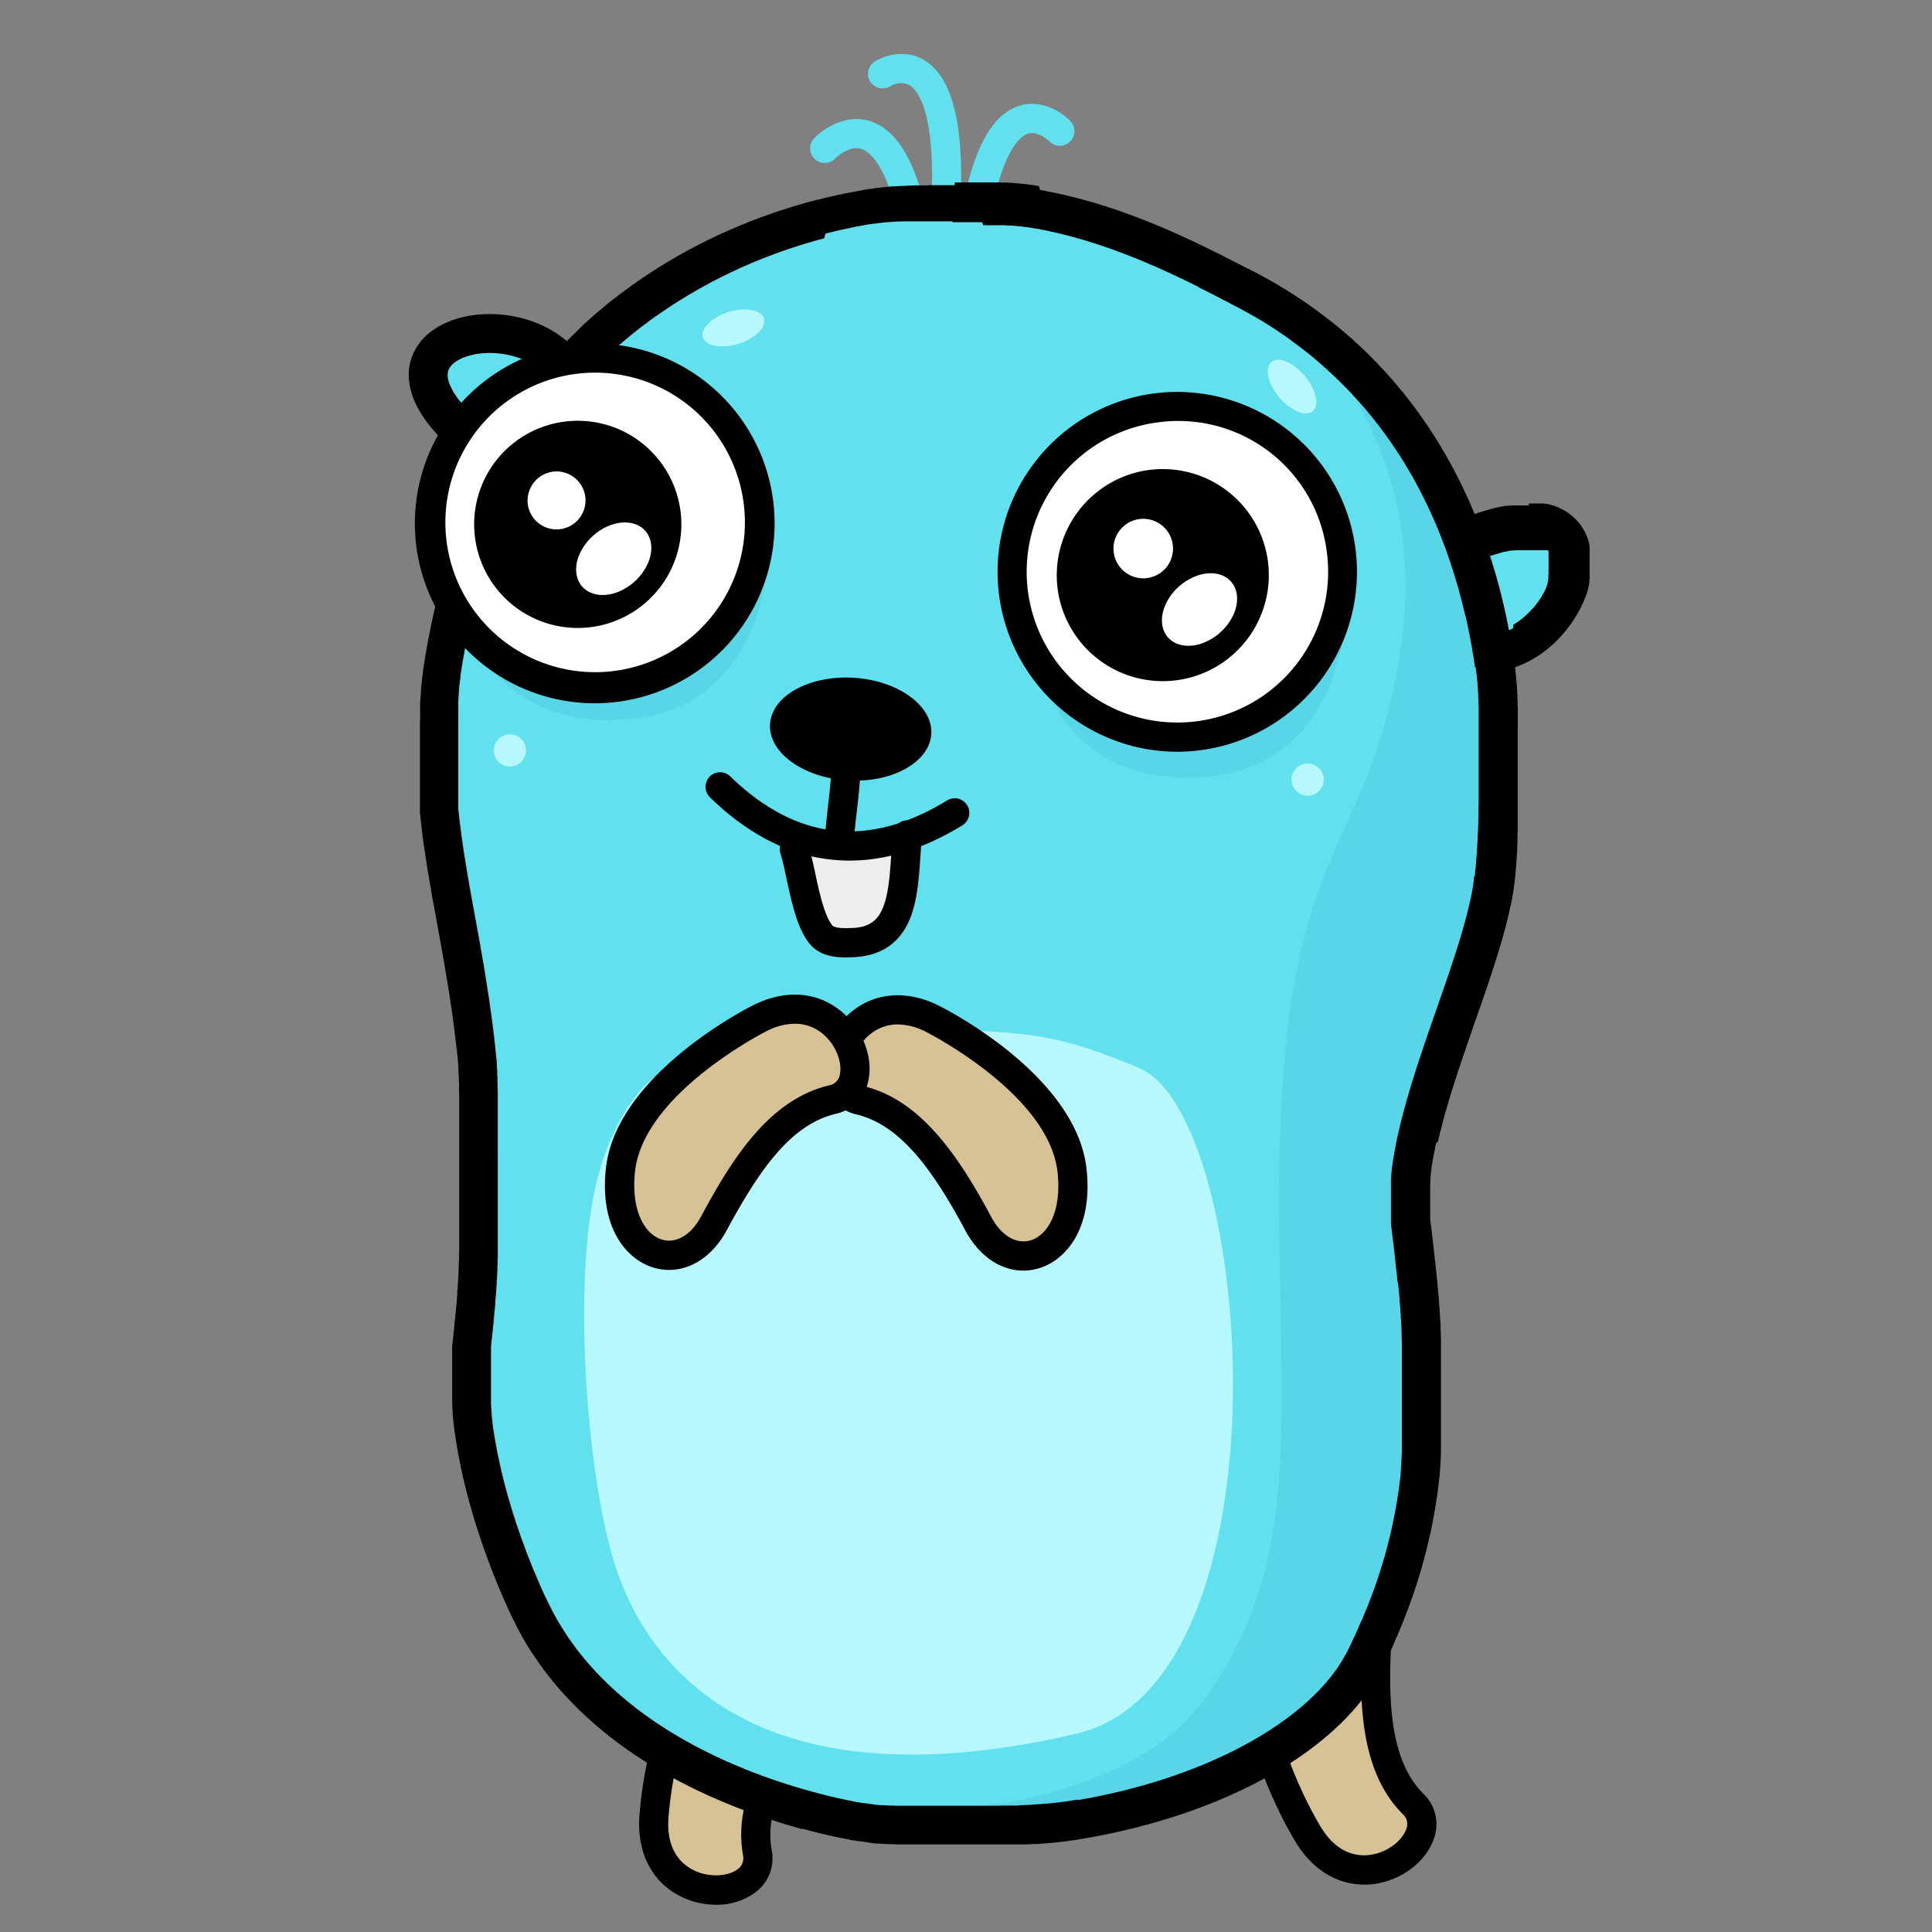 <svg xmlns="http://www.w3.org/2000/svg" xmlns:xlink="http://www.w3.org/1999/xlink" width="600" height="600" viewBox="0 0 600 600"><rect x="0" y="0" width="600" height="600" fill="#808080" stroke="none"/><defs><style>.cls-1{fill:none;clip-rule:evenodd}.cls-2{isolation:isolate}.cls-3,.cls-5{fill:#61e0ee}.cls-4{fill:#d6c295}.cls-10,.cls-11,.cls-12,.cls-4,.cls-5,.cls-6,.cls-9{fill-rule:evenodd}.cls-7{clip-path:url(#clip-path)}.cls-8{opacity:.5;mix-blend-mode:multiply}.cls-9{fill:#4fcbe0}.cls-10{fill:#b7f8ff}.cls-11{fill:#ededed}.cls-12{fill:#fff}</style><clipPath id="clip-path"><path d="M165,500.6s-22.75-44.77-18.46-83.17c13.48-120.19-21.9-143.79-8.06-217.12,4.8-25.44,13.86-54.44,29.33-75.53,34-46.32,99.31-70.37,156.12-59.49,22.75,4.35,43.29,14.2,63.63,25C458.3,127.86,473,207.17,463.79,274c-4.08,29.58-29.51,75.69-25.8,105.36,7.77,61.84,5.59,95.32-13.72,135.23-16.46,34-80.48,59.61-150.52,52.33C261.82,565.68,190.42,553.17,165,500.6Z" class="cls-1"/></clipPath></defs><title>1</title><g class="cls-2"><g id="Слой_1" data-name="Слой 1"><path d="M285.23,82.09a4.53,4.53,0,0,1-4.48-3.87C276.88,52,270.21,47.14,267.52,46.28c-3.87-1.24-8,2.77-8,2.81A4.53,4.53,0,1,1,253,42.81c2.92-3,9.85-7.55,17.29-5.16,9.64,3.08,16,15.92,19.44,39.24A4.54,4.54,0,0,1,285.89,82,4.89,4.89,0,0,1,285.23,82.09Z" class="cls-3"/><path d="M301.92,79.46a3.77,3.77,0,0,1-.58,0,4.53,4.53,0,0,1-3.93-5.07c3.15-24.74,9.34-38.31,18.92-41.47,7-2.29,13.38,1.86,16.08,4.68a4.53,4.53,0,0,1-6.53,6.29c-.12-.12-3.51-3.45-6.74-2.35-2.06.7-9.07,5.22-12.73,34A4.54,4.54,0,0,1,301.92,79.46Z" class="cls-3"/><path d="M293.45,73.44h-.33a4.53,4.53,0,0,1-4.19-4.84c2.36-33-3.73-40.45-6.46-42.12s-5.83.22-6,.31a4.56,4.56,0,0,1-6.22-1.48,4.5,4.5,0,0,1,1.39-6.19c2.89-1.85,9.38-4,15.37-.46,9.39,5.59,13,22.14,10.92,50.59A4.53,4.53,0,0,1,293.45,73.44Z" class="cls-3"/><path d="M203.05,564.6s2.48-44.93,26.08-58.29,39.61,3.87,26.73,20.1-23.56,32.63-20.66,49S201.24,592.94,203.05,564.6Z" class="cls-4"/><path d="M222.39,591.54a24.88,24.88,0,0,1-12-3.11c-8.2-4.57-12.51-13.36-11.83-24.1.12-2.2,3-47.59,28.36-62,16.39-9.28,28.57-5.13,34,1.25,5.93,6.93,5.34,17-1.5,25.6-13.64,17.22-22.22,31.53-19.76,45.4a13.16,13.16,0,0,1-5.52,13.44A20.26,20.26,0,0,1,222.39,591.54Zm22.73-85.49c-3.81,0-8.49,1.22-13.76,4.21-21.2,12-23.76,54.16-23.78,54.59v0c-.59,9.26,3.59,13.61,7.2,15.62,5,2.8,11.13,2.29,14.12.17a4.18,4.18,0,0,0,1.85-4.49c-3.39-19.11,9.36-37.17,21.57-52.6,4.09-5.15,4.75-10.55,1.72-14.08C252.25,507.42,249.17,506.05,245.12,506.05ZM203.05,564.6h0Z"/><path d="M406.33,569.82s-23.78-38.19-12.12-62.69,34.63-19.58,33.42,1.12-.55,40.24,11.21,52S421.1,594.08,406.33,569.82Z" class="cls-4"/><path d="M423.6,585.27c-8.4,0-16-4.66-21.13-13.07-1.18-1.89-24.89-40.67-12.35-67,8.09-17,20.44-20.6,28.56-18.5,8.83,2.26,14.12,10.83,13.47,21.83-1.11,19-.67,38,9.89,48.53a13.1,13.1,0,0,1,3.2,14.14c-2.59,7.32-10.5,13.06-19.25,14A21.4,21.4,0,0,1,423.6,585.27Zm-9.26-90.07c-5,0-11.36,4.07-16,13.88-10.46,22,11.64,58,11.87,58.35,0,0,0,0,0,0,4.83,7.94,10.74,9.09,14.85,8.67,5.74-.6,10.43-4.52,11.65-8a4.14,4.14,0,0,0-1.06-4.71c-13.1-13.09-13.77-34.4-12.54-55.47.39-6.57-2.17-11.37-6.67-12.53A8.86,8.86,0,0,0,414.34,495.2Z"/><path d="M440.53,181.25c.82-5,11-12.57,15.2-14.29,51.36-20.91,33.35,38,3.44,35.65" class="cls-5"/><path d="M446.45,182.36Zm28.37-26h.46l.24,0H476l.21,0h.21l.24,0h.22l.21,0h.21l.24,0,.21,0,.21,0,.22,0,.21,0,.21,0,.21,0,.21,0,.21,0,.21,0,.22.07.21,0,.21,0,.18.06.21,0,.21.06.21.06.19,0,.21.06.21.06.18.06.18.06.21.06.18.06.22.06.18.06.21.06.18.09.18.06.18.09.21.06.18.09.19.06.18.09.18.1.21.09.15.09.18.06.18.09.19.12.18.09.18.09.15.09.18.09.18.12.15.09.18.12.16.09.18.13.15.09.15.12.18.12.15.12.15.09.15.15.15.12.16.12.15.12.15.12.15.12.15.16.15.12.12.12.15.15.15.12.12.12.13.15.15.15.12.12.12.15.12.16.15.12.12.15.12.15.12.15.12.15.09.15.12.15.13.15.09.15.12.16.12.18.09.15.09.15.12.15.09.15.09.18.09.15.09.15.09.19.09.15.09.18.09.15.07.18.09.15.09.18.06.15.09.18.06.16.06.18.09.15.06.18.06.18.06.15.06.18.06.18.06.16.06.18.06.18,0,.18.06.15.06.18,0,.18.06.18,0,.16.06.18,0,.18,0,.15.06.21,0,.18,0,.15,0,.18,0,.19,0,.18,0,.18,0,.15,0,.18V172l0,.18,0,.18v.19l0,.15v.21l0,.15v.18l0,.18V174l0,.15v1.42l0,.18v.54l0,.18v.15l0,.22V177l0,.18v.18l0,.18,0,.18v.18l0,.15,0,.19,0,.18v.18l0,.18,0,.15,0,.21,0,.15,0,.18,0,.19,0,.18,0,.18-.07.15,0,.18,0,.18,0,.18-.06.18,0,.19,0,.15-.06.18,0,.18-.06.15,0,.18-.06.18-.06.18,0,.19-.06.15,0,.18-.06.18-.06.18-.06.15-.06.18,0,.18-.06.15-.06.22-.06.15-.06.18-.06.15-.06.18-.06.18-.07.18-.06.15-.09.19-.06.18-.06.15-.06.18-.09.15-.06.18-.06.18-.09.15-.06.19-.09.15-.06.18-.09.18-.06.15-.09.18-.06.18-.09.15-.06.16-.09.18-.1.18-.09.15-.06.18-.09.15-.09.18-.09.15-.09.15-.09.19-.09.18-.09.15-.09.18-.09.15-.09.15-.09.18-.09.15-.09.16-.1.18-.12.15-.09.18-.09.15-.09.15-.12.18-.09.15-.09.15-.12.19-.09.15-.09.15-.12.15-.12.18-.09.15-.13.15-.09.15-.12.15-.12.19-.09.15-.12.15-.12.15-.09.15-.12.15-.12.15-.12.15-.12.15-.13.19-.09.12-.12.15-.12.15-.12.18-.15.15-.09.12-.15.15-.12.15-.12.15-.12.16-.12.15-.13.15-.15.12-.12.15-.12.15-.12.15-.15.12-.12.15-.15.15-.12.16-.12.12-.16.15-.12.15-.15.12-.12.15-.15.15-.15.12-.12.15-.15.12-.12.13-.15.15-.15.15-.16.12-.12.12-.15.15-.15.12-.15.12-.15.15-.15.12-.15.12-.15.13-.16.15-.15.12-.15.12-.15.12-.15.15-.15.12-.15.09-.15.15-.18.12-.16.12-.15.13-.15.09-.18.15-.15.12-.15.09-.15.12-.18.12-.15.12-.19.12-.15.09-.15.12-.18.12-.18.1-.15.12-.18.09-.15.12-.18.09-.19.12-.15.09-.18.12-.18.09-.15.09-.21.12-.15.09-.18.09-.19.12-.18.1-.18.09-.18.09-.15.09-.21.09-.18.09-.15.09-.22.09-.18.09-.18.09-.18.09-.18.09-.18.06-.18.09-.19.09-.21.06-.18.1-.21.09-.18.06-.18.09-.18.06-.21.09-.19.06-.18.06-.21.09-.18.06-.21.06-.18.06-.21.06-.22.06-.18.06-.18.06-.21.06-.21.06-.18.06-.21.06-.22.06-.21,0-.18.07-.21.06-.21,0-.18.06-.24,0-.22.06-.18,0-.21.06-.21,0-.21,0-.21,0-.21,0-.22.06-.21,0-.21,0h-.18l-.21,0-.24,0-.21,0-.22,0h-.21l-.21,0-.21,0h-.21l-.21,0h-.46l-.21,0h-2.17l-.25,0h-.45l-.21,0h-.18l-.33,0-.34-.06-.33-.06-.33-.09-.33-.12-.31-.12-.3-.15-.3-.15-.3-.19-.27-.18-.28-.21-.24-.24-.24-.24-.24-.24-.21-.25-.18-.3-.22-.27-.15-.3-.15-.3-.15-.31-.09-.33-.12-.3-.06-.33-.06-.34-.06-.33v-.36l0-.33,0-.33,0-.34.06-.33.06-.33.09-.33.12-.34.12-.3.15-.3.15-.3.19-.31.18-.27.21-.27.21-.24.24-.24.24-.24.28-.22.27-.21.3-.18.27-.15.3-.15L457,197l.3-.12.33-.09.33-.06.33-.06.34-.06.33,0h.33l.36,0h.31l.12,0h1.75l.12,0h.36l.12,0h.13l.12,0h.12l.12,0H463l.15,0h.12l.09,0h.12l.15,0,.12,0,.12,0H464l.09,0,.15,0,.12,0,.09,0h.12l.15,0,.09,0,.12,0,.12,0,.12,0,.12,0,.13-.06.12,0,.12,0,.12,0,.12,0,.12,0,.09-.06.12,0,.12,0,.12-.06.12,0,.12,0,.13-.06.12,0,.09-.06.12,0,.12-.06.12-.06.12,0,.09-.06.12,0,.12-.07.12-.06.12-.06.1,0,.24-.12.12-.06.12-.06.12-.06.09,0,.12-.06.12-.06.09-.06.12-.06.12-.06.12-.09.1-.06.12-.06.12-.06L470,194l.12-.06.12-.06.09-.09.12-.06.09-.07.12-.09.12-.06.09-.06.12-.06.13-.09.09-.06.12-.09.09-.06.12-.09.21-.15.09-.09.12-.06.21-.18.09-.06.13-.09.09-.06.21-.19.09-.06.12-.09.09-.09.09-.09.21-.18.12-.09.09-.09.09-.06.12-.09.1-.09.09-.09L474,191l.12-.09.09-.13.09-.06.09-.12.12-.09.09-.09.09-.09.09-.09.09-.09.09-.09.18-.21.22-.18.06-.12.09-.1.09-.09.12-.12.09-.09.06-.09L476,189l.06-.09.09-.09.09-.09.18-.24.09-.09.09-.12.07-.09.09-.09.09-.13.18-.21.06-.09.09-.12.06-.09.09-.12.09-.12.06-.09.09-.12.09-.09.06-.12.09-.09.15-.25.16-.21.06-.12.06-.09.15-.24.09-.09.06-.12.09-.12.06-.09.06-.12.06-.13.09-.12.06-.09.06-.12.06-.12.06-.12.06-.09.06-.12.09-.12.06-.12.06-.09.07-.12.06-.13.06-.12.06-.09.06-.12.06-.12.06-.12,0-.12.06-.09.06-.12.06-.12.06-.12.06-.09,0-.13.12-.24,0-.09.06-.12.06-.12,0-.12.06-.09,0-.12.06-.12,0-.12.06-.09,0-.12.06-.13,0-.12,0-.12.06-.09,0-.12,0-.09.06-.12,0-.12,0-.09,0-.12.06-.12,0-.12,0-.09,0-.13,0-.09,0-.12,0-.12,0-.12,0-.09,0-.09,0-.12,0-.12,0-.09.06-.24v-.1l0-.09,0-.12,0-.12v-.09l0-.09,0-.12,0-.09v-.12l0-.09v-.09l0-.09v-.12l0-.12v-.1l0-.09v-.09l0-.12v-.18l0-.09V176l0-.21v-.36l0-.09V174.3l0-.09v-.37l0-.09v-.15l0-.09v-.12l0-.09v-.15l0-.06V173l0-.09v-.12l0-.06,0-.09v-.06l0-.06v-.06l0-.07v-.06l0-.06,0-.06v-.06l0-.06v-.06l0-.06,0,0v-.06l0-.06,0-.06v-.06l0,0,0-.06,0-.06v0l0-.06,0,0,0-.06v-.06l0,0,0-.06,0,0,0-.06v0l0,0,0-.07,0,0,0-.06,0,0,0,0,0-.06,0,0v0l-.06,0,0-.06v0l0,0,0,0,0-.06,0,0-.06,0,0,0,0,0,0,0,0,0,0-.06,0,0,0,0-.06,0,0,0,0,0,0,0,0,0-.06,0,0-.06-.06,0,0,0,0,0-.06,0,0,0-.06,0,0,0-.06,0,0,0-.06,0-.06,0,0,0-.06,0-.06,0-.06,0-.06,0,0,0-.06,0-.06,0-.09,0,0,0-.06,0-.06,0-.09,0-.06,0-.06,0-.09,0h-.06l-.06,0-.09,0-.09,0-.06,0-.06,0-.09,0h-.09l-.09,0-.1,0-.06,0-.12,0h-.09l-.09,0-.09,0h-.09l-.09,0-.09,0h-.12l-.09,0-.12,0h-.09l-.09,0h-.12l-.13,0h-.09l-.12,0h-.24l-.12,0h-.24l-.15,0h-.36l-.16,0h-1.26l-.16,0h-.45l-.18,0h-.3l-.18,0h-.15l-.19,0h-.15l-.18,0-.18,0h-.15l-.18,0-.18,0-.19,0-.18,0h-.21l-.18,0-.18,0-.18,0-.18,0-.21.06-.19,0-.21,0-.18,0-.21.06-.21,0-.21,0-.18.06-.22,0-.21.06-.21.06-.21,0-.21.06-.24.06-.21.06-.22,0-.21.06-.24.06-.21.06-.24.06-.24.09-.22.06-.24.06-.24.06-.21.09-.24.06-.24.06-.25.09-.27.06-.24.09-.24.09-.24.06-.24.09-.28.09L462,171l-.27.1-.24.09-.27.09-.28.09-.24.09-.27.09-.27.12-.27.09-.28.12-.27.09-.27.12-.27.09-.27.12-.27.12-.28.1-.06,0h0l-.06,0-.06,0-.06,0-.06,0-.06,0-.09,0-.06.06-.09,0-.09,0-.09.06-.09.06-.09,0-.09.06-.1.06-.09,0-.12.06-.09.06-.12.06-.12.09-.09.06-.12.06-.12.06-.09.09-.12.06-.12.1-.12.06-.13.09-.12.06-.12.09-.12.09-.15.06-.12.09-.12.09-.12.09-.15.09-.12.09-.12.09L454,175l-.12.09-.12.09-.15.12-.12.1-.15.09-.12.09-.15.12-.12.09-.12.09-.15.12-.13.09-.15.09-.12.12-.15.12-.12.09-.15.12-.12.09-.12.13-.15.09-.12.12-.12.12-.16.09-.12.12-.12.12-.12.09-.15.12-.12.12-.12.09-.12.12-.12.12-.12.13-.13.09-.12.12-.12.12-.12.09-.12.12-.12.12-.09.09-.12.12-.12.12-.09.09-.12.12-.09.13-.12.09-.1.12-.09.09-.09.12-.12.09-.09.12-.09.09-.06.09-.09.12-.09.09-.09.09-.09.12-.06.06-.06.1-.09.12-.06.09-.06.06-.06.09-.06.09-.07.09-.06.06,0,.09-.06.06-.06.09,0,.06,0,.06,0,.06,0,.06,0,.06,0,.06,0,0v0h0v.06l0,0v0l-.06.25-.09.33-.09.33-.12.3-.15.31-.15.3-.18.3-.19.27-.21.27-.21.28-.24.24-.24.24-.27.21-.28.18-.27.21-.3.15-.3.16-.3.15-.31.12-.33.09-.33.09-.33.06-.34.06h-.33l-.36,0-.33,0-.34,0-.33,0-.33-.09-.33-.06-.34-.12-.3-.12-.3-.15-.3-.16-.3-.15-.28-.21-.27-.21-.27-.21-.24-.24-.21-.24-.24-.25-.19-.27-.18-.3-.18-.27-.15-.3-.15-.34-.12-.3-.09-.33-.09-.33-.06-.34,0-.33,0-.33v-.7l0-.33.06-.33v-.06l0-.15,0-.18,0-.09,0-.12,0-.16,0-.12,0-.15,0-.12,0-.12.06-.12,0-.12,0-.12,0-.12.06-.12.06-.15,0-.1,0-.09.06-.12,0-.12.06-.12,0-.12.06-.12.09-.21.06-.09.06-.15.07-.09,0-.09.06-.13.12-.18.09-.21.12-.21.12-.21.12-.18.12-.21.12-.19.12-.18.12-.21.12-.18.16-.18.12-.18.12-.18.15-.18.12-.19.12-.15.15-.18.15-.18.15-.18.12-.18.15-.15.13-.18.15-.16.15-.18.15-.18.15-.15.15-.18.15-.15.15-.15.15-.18.16-.15.18-.16.15-.18.15-.15.15-.15.18-.15.15-.18.15-.15.18-.15.16-.15.15-.16.18-.15.15-.15.18-.15.15-.15.18-.15.15-.15.19-.12.18-.15.15-.16.18-.15.15-.15.18-.12.18-.15.15-.15.18-.12.19-.15.15-.12.18-.15.18-.13.15-.15.18-.12.18-.15.15-.12.19-.12.18-.15.15-.12.18-.12.18-.12.15-.12.18-.13.18-.12.16-.12.18-.12.18-.12.15-.12.18-.12.15-.12.18-.12.15-.09.18-.12.16-.12.18-.1.15-.12.18-.09.15-.12.18-.09.15-.09.15-.12.19-.09.15-.09.18-.09.15-.09.15-.12.15-.09.15-.09.18-.09.15-.1.16-.06.18-.09.15-.09.15-.09.15-.06L452,162l.15-.06.15-.09.18-.06.16-.09.15-.06.15-.06.15-.09.15-.06.15-.06.33-.12.34-.16.3-.12.33-.12.3-.12.3-.12.34-.12.3-.12.3-.09.3-.12.31-.12.3-.12.3-.09.3-.13.3-.09.31-.12.3-.09.3-.09.27-.09.3-.12.31-.09.27-.09.3-.09.3-.09.27-.06.31-.09.27-.09.3-.09.27-.06.27-.1.28-.09.3-.06.27-.09.27-.06.27-.06.28-.09.27-.06.27-.06.27-.06.27-.06.28-.06.27-.06.27-.06.24-.06.27,0,.28-.06.24-.06.27-.06.27,0,.24-.06.24,0,.28,0,.24-.06.27,0,.24,0,.24,0,.27-.06.25,0,.24,0,.24,0,.24,0h.24l.28,0,.21,0,.27,0h.24l.24,0,.24,0h.46l.24,0h.48l.21,0h1.15Z" class="cls-6"/><path d="M162.17,142.54c-4.71,1.76-9.79-1.21-13.38-4-43.81-34,16-47.65,29-20.58" class="cls-5"/><polygon points="152.35 97.53 152.53 97.53 152.72 97.56 152.93 97.56 153.11 97.56 153.29 97.56 153.47 97.56 153.68 97.56 153.86 97.59 154.04 97.59 154.23 97.59 154.44 97.62 154.62 97.62 154.8 97.62 155.01 97.65 155.19 97.65 155.38 97.68 155.56 97.68 155.77 97.71 155.95 97.74 156.13 97.74 156.31 97.77 156.52 97.8 156.7 97.8 156.88 97.83 157.1 97.86 157.28 97.89 157.49 97.89 157.67 97.92 157.85 97.95 158.03 97.98 158.22 98.01 158.43 98.04 158.61 98.07 158.82 98.1 159 98.13 159.18 98.16 159.36 98.22 159.57 98.25 159.75 98.28 159.94 98.31 160.12 98.34 160.33 98.4 160.51 98.43 160.69 98.49 160.9 98.52 161.09 98.55 161.27 98.61 161.45 98.64 161.63 98.7 161.84 98.73 162.02 98.8 162.2 98.86 162.38 98.89 162.6 98.95 162.78 99.01 162.96 99.04 163.14 99.1 163.35 99.16 163.53 99.22 163.71 99.28 163.9 99.34 164.08 99.4 164.29 99.46 164.47 99.52 164.65 99.58 164.83 99.64 165.01 99.7 165.19 99.76 165.41 99.82 165.59 99.91 165.77 99.97 165.95 100.03 166.13 100.09 166.31 100.18 166.49 100.25 166.67 100.34 166.86 100.4 167.04 100.46 167.25 100.55 167.43 100.64 167.61 100.7 167.79 100.79 167.97 100.88 168.16 100.94 168.34 101.03 168.52 101.12 168.7 101.21 168.88 101.27 169.03 101.36 169.21 101.45 169.39 101.54 169.6 101.64 169.76 101.72 169.94 101.82 170.12 101.91 170.3 102 170.48 102.12 170.63 102.21 170.81 102.3 171 102.39 171.18 102.51 171.33 102.6 171.51 102.69 171.69 102.81 171.87 102.9 172.02 103.02 172.2 103.11 172.38 103.24 172.54 103.36 172.72 103.45 172.9 103.57 173.05 103.69 173.23 103.81 173.38 103.9 173.56 104.02 173.71 104.14 173.9 104.26 174.05 104.38 174.23 104.5 174.38 104.63 174.56 104.75 174.71 104.87 174.86 104.99 175.04 105.11 175.19 105.26 175.35 105.38 175.53 105.5 175.68 105.65 175.83 105.77 175.98 105.89 176.13 106.05 176.28 106.2 176.46 106.32 176.62 106.47 176.77 106.59 176.92 106.74 177.07 106.89 177.22 107.04 177.34 107.16 177.52 107.31 177.67 107.47 177.79 107.62 177.94 107.77 178.09 107.92 178.25 108.07 178.37 108.22 178.52 108.37 178.67 108.52 178.82 108.67 178.94 108.86 179.09 109.01 179.21 109.16 179.36 109.34 179.49 109.49 179.64 109.64 179.76 109.82 179.91 109.97 180.03 110.16 180.15 110.34 180.27 110.49 180.42 110.67 180.54 110.85 180.66 111 180.78 111.18 180.91 111.36 181.06 111.55 181.15 111.73 181.27 111.91 181.39 112.06 181.51 112.27 181.63 112.45 181.75 112.63 181.87 112.81 181.96 113 182.08 113.21 182.21 113.39 182.29 113.57 182.42 113.75 182.51 113.96 182.63 114.14 182.72 114.35 182.84 114.54 182.93 114.72 183.02 114.93 183.14 115.14 183.2 115.32 183.35 115.62 183.47 115.92 183.56 116.23 183.66 116.56 183.72 116.86 183.78 117.19 183.81 117.53 183.81 117.83 183.81 118.16 183.78 118.49 183.75 118.83 183.69 119.16 183.63 119.46 183.53 119.76 183.41 120.09 183.29 120.4 183.17 120.67 182.99 120.97 182.84 121.24 182.63 121.52 182.45 121.79 182.24 122.03 181.99 122.27 181.75 122.48 181.51 122.69 181.24 122.88 180.97 123.06 180.69 123.24 180.39 123.39 180.09 123.51 179.79 123.63 179.49 123.72 179.15 123.81 178.85 123.87 178.52 123.93 178.19 123.96 177.88 123.99 177.55 123.99 177.22 123.96 176.89 123.93 176.55 123.87 176.25 123.78 175.95 123.69 175.62 123.6 175.32 123.45 175.04 123.33 174.74 123.18 174.47 123 174.2 122.81 173.93 122.6 173.68 122.39 173.44 122.18 173.23 121.94 173.02 121.67 172.84 121.42 172.66 121.15 172.48 120.85 172.32 120.58 172.26 120.43 172.2 120.31 172.14 120.22 172.08 120.09 172.02 119.97 171.96 119.85 171.9 119.76 171.84 119.64 171.78 119.52 171.72 119.4 171.66 119.31 171.6 119.19 171.54 119.1 171.48 119.01 171.42 118.89 171.33 118.77 171.27 118.67 171.21 118.58 171.15 118.46 171.06 118.37 171 118.25 170.94 118.16 170.84 118.07 170.78 117.95 170.69 117.86 170.63 117.77 170.54 117.65 170.48 117.56 170.42 117.47 170.33 117.38 170.27 117.28 170.18 117.19 170.09 117.07 170.03 116.98 169.94 116.89 169.85 116.8 169.79 116.71 169.7 116.62 169.6 116.53 169.51 116.44 169.42 116.35 169.36 116.26 169.27 116.17 169.18 116.11 169.09 115.99 169 115.92 168.94 115.83 168.82 115.74 168.73 115.65 168.67 115.56 168.58 115.5 168.49 115.41 168.37 115.32 168.28 115.23 168.19 115.14 168.09 115.08 168 114.99 167.91 114.9 167.82 114.84 167.73 114.75 167.61 114.69 167.52 114.6 167.43 114.54 167.31 114.44 167.22 114.35 167.13 114.29 167.04 114.2 166.92 114.14 166.83 114.05 166.71 113.99 166.61 113.93 166.52 113.84 166.4 113.78 166.31 113.69 166.19 113.63 166.1 113.57 165.98 113.51 165.89 113.42 165.77 113.36 165.68 113.3 165.56 113.24 165.44 113.15 165.34 113.09 165.22 113.03 165.1 112.97 164.98 112.9 164.89 112.81 164.77 112.78 164.65 112.69 164.56 112.63 164.44 112.57 164.32 112.51 164.2 112.45 164.08 112.39 163.99 112.33 163.87 112.3 163.74 112.24 163.62 112.18 163.5 112.12 163.38 112.06 163.26 112 163.14 111.94 163.02 111.91 162.9 111.85 162.78 111.79 162.66 111.73 162.54 111.7 162.41 111.64 162.29 111.58 162.17 111.55 162.05 111.48 161.93 111.42 161.81 111.39 161.69 111.33 161.57 111.3 161.42 111.24 161.3 111.21 161.18 111.15 161.06 111.12 160.93 111.06 160.81 111.03 160.66 111 160.54 110.94 160.42 110.91 160.3 110.85 160.18 110.82 160.03 110.79 159.91 110.76 159.79 110.7 159.66 110.67 159.51 110.64 159.39 110.61 159.27 110.58 159.15 110.52 159 110.49 158.88 110.46 158.76 110.43 158.61 110.4 158.49 110.37 158.37 110.34 158.22 110.31 158.09 110.28 157.97 110.25 157.82 110.22 157.7 110.19 157.58 110.16 157.43 110.16 157.31 110.13 157.16 110.09 157.04 110.06 156.92 110.03 156.76 110 156.64 110 156.52 109.97 156.37 109.94 156.25 109.94 156.1 109.91 155.98 109.88 155.83 109.88 155.71 109.85 155.59 109.85 155.44 109.82 155.31 109.82 155.19 109.79 155.04 109.79 154.92 109.76 154.77 109.76 154.65 109.73 154.53 109.73 154.38 109.73 154.26 109.7 154.11 109.7 153.99 109.7 153.83 109.67 153.71 109.67 153.59 109.67 153.47 109.64 153.32 109.64 153.2 109.64 153.05 109.64 152.93 109.64 152.81 109.64 152.66 109.64 152.53 109.61 152.41 109.61 152.26 109.61 152.14 109.61 152.02 109.61 151.9 109.61 151.75 109.61 151.63 109.64 151.51 109.64 151.39 109.64 151.24 109.64 151.12 109.64 150.99 109.64 150.87 109.64 150.72 109.67 150.6 109.67 150.48 109.67 150.36 109.67 150.21 109.7 150.09 109.7 149.97 109.7 149.85 109.73 149.72 109.73 149.6 109.73 149.48 109.76 149.36 109.76 149.24 109.79 149.12 109.79 149 109.82 148.88 109.82 148.73 109.85 148.64 109.85 148.52 109.88 148.4 109.88 148.25 109.91 148.15 109.91 148.03 109.94 147.91 109.97 147.79 109.97 147.67 110 147.55 110.03 147.43 110.03 147.34 110.06 147.22 110.09 147.1 110.13 147 110.13 146.88 110.16 146.76 110.19 146.64 110.22 146.55 110.25 146.43 110.28 146.31 110.31 146.19 110.34 146.1 110.34 146.01 110.37 145.89 110.4 145.77 110.43 145.68 110.46 145.56 110.49 145.47 110.52 145.37 110.55 145.25 110.58 145.16 110.61 145.04 110.67 144.95 110.7 144.86 110.73 144.74 110.76 144.65 110.79 144.56 110.82 144.47 110.85 144.38 110.88 144.26 110.94 144.17 110.97 144.07 111 143.98 111.03 143.89 111.06 143.8 111.12 143.71 111.15 143.62 111.18 143.53 111.21 143.44 111.27 143.35 111.3 143.26 111.33 143.2 111.39 143.11 111.42 143.02 111.45 142.93 111.51 142.84 111.55 142.78 111.58 142.69 111.64 142.63 111.67 142.53 111.73 142.44 111.76 142.38 111.79 142.29 111.85 142.23 111.88 142.14 111.94 142.08 111.97 142.02 112.03 141.93 112.06 141.87 112.09 141.81 112.15 141.75 112.18 141.66 112.24 141.6 112.27 141.54 112.33 141.48 112.36 141.42 112.42 141.36 112.45 141.29 112.51 141.24 112.54 141.17 112.6 141.11 112.63 141.05 112.69 140.99 112.72 140.93 112.78 140.87 112.81 140.81 112.87 140.78 112.9 140.72 112.97 140.69 113 140.63 113.03 140.57 113.09 140.54 113.15 140.48 113.18 140.45 113.24 140.39 113.27 140.36 113.3 140.33 113.36 140.27 113.42 140.24 113.45 140.18 113.48 140.15 113.54 140.12 113.6 140.09 113.63 140.03 113.66 140 113.72 139.97 113.75 139.94 113.81 139.91 113.84 139.88 113.9 139.84 113.93 139.81 113.99 139.75 114.02 139.75 114.05 139.72 114.11 139.69 114.14 139.66 114.2 139.63 114.23 139.6 114.26 139.57 114.32 139.54 114.35 139.51 114.42 139.51 114.44 139.48 114.51 139.48 114.54 139.45 114.57 139.42 114.63 139.39 114.66 139.39 114.72 139.36 114.75 139.36 114.78 139.33 114.84 139.3 114.87 139.3 114.93 139.27 114.96 139.27 115.02 139.24 115.05 139.24 115.08 139.21 115.14 139.21 115.17 139.18 115.23 139.18 115.29 139.18 115.32 139.15 115.35 139.15 115.41 139.12 115.47 139.12 115.5 139.12 115.56 139.09 115.59 139.09 115.65 139.09 115.71 139.09 115.77 139.06 115.8 139.06 115.86 139.06 115.89 139.06 115.96 139.06 116.02 139.03 116.08 139.03 116.14 139.03 116.17 139.03 116.23 139.03 116.29 139.03 116.35 139.03 116.41 139.03 116.47 139.03 116.53 139.03 116.59 139.03 116.65 139.03 116.74 139.03 116.77 139.03 116.83 139.06 116.92 139.06 116.98 139.06 117.04 139.06 117.13 139.09 117.19 139.09 117.25 139.09 117.34 139.12 117.41 139.12 117.5 139.15 117.56 139.15 117.65 139.18 117.71 139.18 117.8 139.21 117.89 139.21 117.98 139.24 118.04 139.27 118.13 139.27 118.22 139.3 118.31 139.33 118.37 139.36 118.49 139.39 118.55 139.42 118.64 139.45 118.77 139.48 118.86 139.51 118.95 139.54 119.04 139.57 119.13 139.6 119.25 139.66 119.34 139.69 119.43 139.72 119.55 139.78 119.64 139.81 119.76 139.88 119.85 139.91 119.97 139.97 120.06 140.03 120.19 140.06 120.31 140.12 120.4 140.18 120.52 140.24 120.64 140.3 120.76 140.36 120.88 140.42 120.97 140.48 121.09 140.54 121.21 140.63 121.33 140.69 121.45 140.75 121.58 140.84 121.73 140.9 121.85 140.99 121.97 141.05 122.09 141.14 122.21 141.21 122.33 141.29 122.48 141.39 122.6 141.48 122.72 141.57 122.88 141.66 123 141.75 123.15 141.84 123.27 141.93 123.42 142.05 123.57 142.14 123.69 142.26 123.84 142.35 123.96 142.47 124.11 142.56 124.26 142.69 124.42 142.81 124.54 142.93 124.69 143.05 124.84 143.17 124.99 143.29 125.14 143.41 125.29 143.53 125.44 143.65 125.59 143.8 125.75 143.92 125.9 144.04 126.05 144.2 126.2 144.32 126.35 144.47 126.5 144.62 126.68 144.77 126.83 144.92 126.98 145.07 127.14 145.22 127.32 145.37 127.47 145.53 127.62 145.68 127.8 145.86 127.95 146.01 128.13 146.19 128.28 146.34 128.46 146.52 128.62 146.7 128.8 146.85 128.95 147.04 129.13 147.22 129.28 147.4 129.46 147.58 129.64 147.76 129.79 147.97 129.97 148.15 130.16 148.34 130.34 148.55 130.49 148.76 130.67 148.94 130.85 149.15 131.03 149.36 131.21 149.57 131.4 149.79 131.58 150 131.73 150.21 131.94 150.42 132.12 150.63 132.3 150.87 132.48 151.09 132.66 151.3 132.84 151.54 133.03 151.78 133.21 152.02 133.39 152.23 133.57 152.47 133.75 152.63 133.87 152.78 133.99 152.93 134.08 153.08 134.21 153.2 134.29 153.35 134.42 153.5 134.54 153.65 134.63 153.8 134.75 153.96 134.84 154.11 134.93 154.26 135.05 154.41 135.14 154.56 135.23 154.71 135.32 154.86 135.44 155.04 135.53 155.1 135.56 155.16 135.59 155.25 135.66 155.31 135.69 155.41 135.75 155.47 135.78 155.56 135.81 155.65 135.87 155.71 135.9 155.77 135.93 155.86 135.99 155.92 136.02 156.01 136.05 156.07 136.11 156.13 136.14 156.22 136.17 156.28 136.2 156.34 136.23 156.43 136.26 156.49 136.29 156.58 136.35 156.64 136.35 156.7 136.38 156.79 136.44 156.85 136.47 156.92 136.5 156.98 136.5 157.04 136.53 157.13 136.56 157.19 136.59 157.25 136.62 157.34 136.65 157.4 136.65 157.46 136.68 157.52 136.71 157.58 136.74 157.64 136.74 157.7 136.77 157.76 136.77 157.82 136.8 157.88 136.83 157.94 136.83 158 136.86 158.06 136.86 158.13 136.89 158.19 136.89 158.25 136.89 158.28 136.92 158.34 136.92 158.4 136.95 158.46 136.95 158.49 136.95 158.55 136.95 158.61 136.98 158.67 136.98 158.7 136.98 158.76 136.98 158.79 137.01 158.82 137.01 158.88 137.01 158.91 137.01 158.97 137.01 159.03 137.01 159.06 137.01 159.09 137.01 159.15 137.01 159.18 137.01 159.21 137.01 159.27 137.01 159.33 137.01 159.39 137.01 159.48 137.01 159.54 137.01 159.57 136.98 159.63 136.98 159.7 136.98 159.75 136.95 159.82 136.95 159.88 136.92 159.94 136.92 160 136.89 160.03 136.89 160.09 136.86 160.39 136.77 160.69 136.68 161.03 136.59 161.36 136.56 161.66 136.5 161.99 136.5 162.32 136.5 162.66 136.5 162.99 136.53 163.29 136.59 163.62 136.65 163.93 136.74 164.26 136.86 164.56 136.98 164.83 137.1 165.13 137.26 165.41 137.44 165.68 137.62 165.95 137.8 166.19 138.01 166.43 138.25 166.67 138.5 166.89 138.74 167.07 139.01 167.25 139.25 167.43 139.55 167.58 139.82 167.73 140.13 167.85 140.43 167.94 140.73 168.03 141.06 168.09 141.37 168.16 141.7 168.19 142.03 168.22 142.36 168.22 142.69 168.19 143 168.16 143.33 168.13 143.66 168.03 143.96 167.94 144.3 167.85 144.6 167.73 144.9 167.58 145.2 167.43 145.5 167.28 145.78 167.1 146.05 166.89 146.32 166.67 146.56 166.46 146.8 166.22 147.01 165.98 147.23 165.71 147.44 165.44 147.62 165.16 147.8 164.86 147.95 164.59 148.07 164.29 148.19 164.11 148.25 163.9 148.34 163.71 148.41 163.53 148.47 163.32 148.53 163.14 148.56 162.96 148.62 162.75 148.68 162.57 148.71 162.35 148.77 162.17 148.8 161.99 148.86 161.81 148.89 161.6 148.92 161.39 148.95 161.21 148.98 161.03 149.01 160.84 149.01 160.63 149.04 160.45 149.07 160.27 149.07 160.09 149.07 159.91 149.1 159.7 149.1 159.51 149.1 159.33 149.1 159.15 149.1 158.97 149.1 158.79 149.1 158.61 149.1 158.4 149.1 158.22 149.07 158.06 149.07 157.85 149.04 157.7 149.04 157.52 149.01 157.34 149.01 157.16 148.98 156.98 148.95 156.79 148.92 156.64 148.89 156.46 148.86 156.28 148.83 156.13 148.8 155.95 148.77 155.77 148.74 155.62 148.71 155.44 148.68 155.28 148.62 155.13 148.59 154.95 148.56 154.8 148.5 154.62 148.47 154.47 148.41 154.32 148.38 154.17 148.31 153.99 148.28 153.83 148.22 153.68 148.16 153.53 148.1 153.38 148.07 153.23 148.01 153.08 147.95 152.93 147.89 152.78 147.83 152.63 147.8 152.5 147.74 152.32 147.65 152.17 147.59 152.05 147.53 151.9 147.5 151.75 147.41 151.6 147.35 151.48 147.29 151.33 147.23 151.21 147.17 151.05 147.11 150.9 147.01 150.78 146.96 150.63 146.89 150.51 146.83 150.36 146.74 150.24 146.68 150.12 146.62 149.97 146.53 149.85 146.47 149.72 146.41 149.57 146.32 149.45 146.26 149.33 146.2 149.21 146.11 149.09 146.05 148.94 145.96 148.82 145.9 148.58 145.75 148.34 145.59 148.09 145.44 147.85 145.29 147.61 145.14 147.4 144.99 147.19 144.84 146.94 144.69 146.73 144.54 146.49 144.39 146.31 144.24 146.1 144.09 145.89 143.9 145.68 143.75 145.47 143.6 145.25 143.45 145.07 143.3 144.8 143.09 144.53 142.88 144.26 142.66 143.98 142.45 143.74 142.24 143.47 142.03 143.23 141.82 142.96 141.61 142.72 141.43 142.44 141.21 142.2 141 141.96 140.79 141.72 140.58 141.48 140.37 141.24 140.16 140.99 139.94 140.75 139.73 140.54 139.55 140.3 139.34 140.06 139.13 139.84 138.92 139.6 138.71 139.39 138.5 139.18 138.31 138.94 138.1 138.73 137.89 138.52 137.68 138.3 137.5 138.09 137.29 137.88 137.07 137.67 136.86 137.46 136.68 137.28 136.47 137.06 136.26 136.88 136.08 136.67 135.87 136.49 135.66 136.28 135.44 136.1 135.26 135.92 135.05 135.74 134.84 135.55 134.66 135.37 134.45 135.16 134.24 135.01 134.05 134.83 133.84 134.65 133.63 134.47 133.45 134.32 133.24 134.13 133.06 133.98 132.84 133.8 132.63 133.65 132.45 133.47 132.24 133.32 132.06 133.17 131.85 133.02 131.64 132.87 131.46 132.72 131.24 132.56 131.06 132.41 130.85 132.26 130.64 132.14 130.46 131.99 130.25 131.84 130.06 131.72 129.85 131.57 129.67 131.45 129.46 131.29 129.28 131.17 129.07 131.05 128.86 130.93 128.68 130.78 128.46 130.66 128.28 130.57 128.07 130.42 127.89 130.33 127.68 130.21 127.5 130.09 127.29 129.97 127.07 129.88 126.89 129.75 126.68 129.66 126.5 129.54 126.29 129.45 126.11 129.36 125.9 129.24 125.68 129.15 125.5 129.06 125.29 128.97 125.11 128.88 124.9 128.79 124.72 128.73 124.51 128.64 124.3 128.54 124.11 128.46 123.93 128.39 123.72 128.3 123.51 128.24 123.33 128.15 123.12 128.09 122.91 128.03 122.72 127.97 122.51 127.91 122.33 127.82 122.12 127.76 121.91 127.73 121.73 127.67 121.52 127.61 121.3 127.55 121.12 127.52 120.94 127.46 120.73 127.4 120.52 127.37 120.34 127.31 120.13 127.28 119.91 127.25 119.73 127.22 119.52 127.19 119.34 127.16 119.13 127.13 118.92 127.09 118.7 127.06 118.52 127.03 118.31 127.03 118.13 127 117.92 127 117.74 126.97 117.53 126.97 117.31 126.94 117.13 126.94 116.92 126.94 116.74 126.94 116.53 126.94 116.32 126.94 116.14 126.94 115.92 126.94 115.74 126.97 115.53 126.97 115.35 127 115.14 127 114.93 127.03 114.75 127.03 114.57 127.06 114.39 127.09 114.17 127.13 113.96 127.16 113.78 127.19 113.6 127.22 113.42 127.25 113.21 127.31 113.03 127.34 112.84 127.37 112.66 127.43 112.48 127.46 112.27 127.52 112.09 127.58 111.91 127.64 111.73 127.67 111.55 127.73 111.36 127.79 111.15 127.85 111 127.94 110.82 128 110.64 128.06 110.46 128.12 110.28 128.21 110.13 128.27 109.94 128.36 109.76 128.42 109.58 128.51 109.43 128.61 109.25 128.67 109.1 128.76 108.92 128.85 108.77 128.94 108.58 129.03 108.43 129.12 108.25 129.21 108.1 129.3 107.95 129.42 107.77 129.51 107.65 129.6 107.47 129.72 107.31 129.81 107.16 129.94 107.01 130.03 106.86 130.15 106.71 130.24 106.59 130.36 106.44 130.48 106.29 130.57 106.14 130.69 105.98 130.81 105.86 130.93 105.71 131.05 105.56 131.17 105.44 131.29 105.32 131.42 105.17 131.54 105.05 131.66 104.93 131.78 104.78 131.9 104.66 132.05 104.53 132.17 104.41 132.29 104.29 132.41 104.17 132.56 104.05 132.68 103.93 132.84 103.81 132.99 103.69 133.11 103.57 133.23 103.45 133.38 103.36 133.53 103.24 133.65 103.11 133.8 103.02 133.92 102.9 134.07 102.81 134.22 102.69 134.38 102.6 134.53 102.48 134.65 102.39 134.8 102.3 134.95 102.18 135.1 102.09 135.25 102 135.4 101.91 135.55 101.82 135.71 101.69 135.86 101.6 136.01 101.51 136.16 101.42 136.31 101.36 136.46 101.27 136.61 101.18 136.76 101.09 136.91 101 137.09 100.91 137.25 100.85 137.4 100.76 137.55 100.67 137.73 100.61 137.88 100.52 138.03 100.46 138.18 100.37 138.37 100.31 138.52 100.25 138.67 100.15 138.85 100.09 139 100 139.18 99.94 139.33 99.88 139.48 99.82 139.66 99.76 139.81 99.67 140 99.61 140.15 99.55 140.33 99.49 140.48 99.43 140.66 99.37 140.99 99.28 141.17 99.22 141.36 99.16 141.51 99.1 141.69 99.04 141.84 99.01 142.02 98.95 142.2 98.89 142.53 98.8 142.72 98.73 142.9 98.7 143.05 98.64 143.23 98.61 143.41 98.55 143.59 98.52 143.77 98.49 143.95 98.43 144.13 98.4 144.29 98.37 144.47 98.31 144.65 98.28 144.83 98.25 145.01 98.22 145.19 98.16 145.37 98.13 145.53 98.1 145.71 98.07 146.07 98.01 146.25 97.98 146.46 97.95 146.61 97.92 146.79 97.92 146.97 97.89 147.16 97.86 147.34 97.83 147.52 97.8 147.88 97.77 148.09 97.74 148.25 97.74 148.46 97.71 148.82 97.68 149 97.68 149.18 97.65 149.36 97.65 149.54 97.62 149.75 97.62 149.94 97.59 150.12 97.59 150.3 97.59 150.48 97.56 150.69 97.56 151.02 97.56 151.24 97.56 151.42 97.56 151.6 97.53 151.78 97.53 151.99 97.53 152.17 97.53 152.35 97.53" class="cls-6"/><path d="M165,500.6s-22.75-44.77-18.46-83.17c13.48-120.19-21.9-143.79-8.06-217.12,4.8-25.44,13.86-54.44,29.33-75.53,34-46.32,99.31-70.37,156.12-59.49,22.75,4.35,43.29,14.2,63.63,25C458.3,127.86,473,207.17,463.79,274c-4.08,29.58-29.51,75.69-25.8,105.36,7.77,61.84,5.59,95.32-13.72,135.23-16.46,34-80.48,59.61-150.52,52.33C261.82,565.68,190.42,553.17,165,500.6Z" class="cls-5"/><g class="cls-7"><g class="cls-8"><path d="M417.81,119.4s24.11,31,17.58,79.07c-9.79,72.27-40.15,56.77-38.1,186.84,1,64.81,4.9,103.93-23.65,142.94-27.71,37.92-107,37.86-127,32.15s79,20.6,135.72-2.3S447,439,439.59,378.84s40.67-77.31,24.63-181C438.44,137.17,437.87,140.58,417.81,119.4Z" class="cls-9"/></g><g class="cls-8"><path d="M323.24,208.29s7,35.2,49,33.14,44.86-44.86,44.86-44.86Z" class="cls-9"/></g><g class="cls-8"><path d="M143.89,190.4s7,35.2,49,33.15,44.87-44.87,44.87-44.87Z" class="cls-9"/></g></g><path d="M295.81,68.73h-1l-.33,0h-1.66l-.34,0h-.66l-.33,0h-.64l-.33,0h-.66l-.34,0h-.33l-.33,0h-.33l-.34,0-.33,0h-.33l-.33,0h-.34l-.33,0-.33,0-.33,0h-.34l-.3,0-.33,0-.33,0-.33,0h-.34l-.33,0-.33,0-.33,0-.34,0-.33,0-.33,0-.33,0-.34,0-.33,0-.33,0-.33,0-.34.06-.3,0-.33,0-.33,0-.33,0-.34.06-.33,0-.33,0-.33.06-.34,0-.33,0-.33.06-.33,0-.34.06-.33,0-.3,0-.33.06-.33,0-.34.06-.33.06-.33,0-.33.06-.34.06-.33,0-.33.06-.33.06-.31,0-.33.06-.33.06-.33.06-.34,0-.33.06-.33.06-.33.06-.33.06-.34.06-.3.06-.33.06-.33.06-.34.06-.33.06-.33.06-.3.06-.33.06-.34.06-.33.09-.33.06-.33.06-.31.07-.33.09-.33.06-.33.06-.34.06-.3.09-.33.06-.33.09-.33.06-.34.06-.33.09-.3.06-.33.09-.34.06-.33.09-.3.06-.33.09-.34.09-.33.06-.33.1-.3.09-.34.06-.33.09-.3.09-.33.09L256,74l-.34.09-.3.09-.33.09-.33.09-.31.09-.33.06-.33.09-.3.09-.33.09-.34.09-.3.1-.33.09-.33.12-.31.09-.33.09-.3.09-.33.09-.33.09-.31.09-.33.12-.3.09L249,76l-.34.09-.3.13-.33.09-.3.09-.34.12-.33.09-.3.12-.3.09-.33.09-.31.12-.33.09-.3.12-.33.09-.34.12-.3.12-.33.1-.3.12-.3.09-.34.12-.3.12-.33.12-.3.09-.31.12-.33.12-.3.12-.33.09-.3.12-.31.12-.33.13-.3.12-.3.12-.34.12-.3.12-.33.12-.3.12-.3.12-.31.12-.33.12-.3.12-.3.12-.34.13-.3.12-.3.12-.3.15-.33.12-.31.12-.3.12-.3.15-.33.12-.31.12-.3.12-.3.16-.3.12-.3.15-.31.12-.3.12-.33.15-.3.12-.3.15-.31.12-.3.15-.3.13-.3.15-.3.15-.31.12-.3.15-.3.15-.3.12-.31.15-.3.15-.3.12-.3.15-.3.16-.31.15-.3.15-.3.12-.3.15-.28.15-.3.15-.3.15-.3.15-.3.16-.31.15-.3.15-.27.15-.3.15-.3.15-.31.15-.27.15-.3.15-.3.16-.3.15-.28.18-.3.15-.3.15-.27.15-.3.18-.31.15-.27.15-.3.16-.3.18-.27.15-.31.15-.27.18-.3.15-.27.18-.3.15-.31.18-.27.16-.3.18-.27.15-.27.18-.31.15-.27.18-.3.15-.27.18-.31.19-.27.15-.27.18-.3.18-.27.15-.28.18-.3.18-.27.18-.27.15-.3.19-.28.18-.27.18-.27.18-.3.18-.27.18-.27.15-.28.18-.27.19-.27.18-.3.18-.27.18-.28.18-.27.18-.27.18-.27.22-.27.18-.28.18-.27.18-.27.18-.27.18-.27.18-.28.21-.27.19-.27.18L204,98l-.27.18-.28.18-.24.18-.27.21-.27.19-.27.21-.28.18-.24.18-.27.21-.27.18-.27.21-.24.19-.28.21-.27.18-.27.21-.24.18-.27.21-.25.18-.27.21-.27.22-.24.18-.27.21-.24.21-.28.18-.24.21-.27.21-.24.22-.27.18-.25.21-.27.21-.24.21-.24.21-.27.21-.24.22-.25.18-.24.21-.27.21-.24.21-.24.21-.27.22-.25.21-.24.21-.24.21-.27.21-.24.21-.25.21-.24.25-.24.21-.24.21-.24.21-.24.21-.25.21-.24.24-.24.22-.24.21-.24.21-.24.24-.25.21-.24.21-.24.25-.21.21-.24.21-.24.24-.25.21-.24.24-.21.22-.24.21-.24.24-.24.21-.22.24-.24.21L186,113l-.24.21-.24.24-.21.24-.25.21-.21.24-.24.21-.21.25-.24.24-.21.24-.24.21-.22.24-.24.24L183,116l-.21.24-.24.24-.21.24-.22.24-.24.21-.21.25-.21.24-.21.24-.21.24-.25.24-.21.24-.21.25-.21.24-.21.24-.21.24-.21.24-.22.25-.21.24-.21.24-.21.24-.21.24-.21.24-.22.25-.21.24-.21.27-.18.24-.21.24-.21.24-.21.25-.22.27-.18.24-.21.24-.21.27-.18.24-.21.25-.18.24-.21.27-.22.24-.18.27-.21.25-.18.24-.21.27-.18.24-.21.27-.19.24-.18.28-.21.24-.18.27-.21.24-.18.27-.15.21-.19.25-.18.24-.15.24-.18.24-.15.21-.18.24-.15.25-.18.24-.15.24-.19.24-.15.24-.18.24-.15.25-.18.24-.15.24-.15.24-.18.24-.16.25-.15.27-.18.24-.15.24-.15.24-.18.27-.15.25-.15.24-.15.24-.19.27-.15.24-.15.28-.15.24-.15.24-.15.27-.15.24L167,137l-.15.25-.16.27-.15.24-.15.27-.15.27-.15.24-.15.28-.15.27-.15.24-.15.27-.12.27-.16.25-.15.27-.15.27-.15.27-.15.24-.15.28-.12.27-.15.27-.15.27-.15.27-.13.28-.15.27-.15.27-.15.27-.12.27-.15.27-.15.28-.12.27-.15.27-.12.27-.16.27-.15.28-.12.27-.15.27-.12.27-.15.3-.12.28-.12.27-.15.27-.12.3-.16.27-.12.28-.15.27-.12.3-.12.27-.15.27-.12.31-.12.27-.15.27-.12.3-.12.27-.13.28-.15.3-.12.27-.12.3-.12.27-.12.31-.12.27-.15.3-.12.27-.12.3-.12.28-.12.3-.13.27-.12.3-.12.27-.12.31-.12.3-.12.27-.12.3-.12.27-.12.31-.12.3-.12.27-.1.3-.12.3-.12.31-.12.27-.12.3-.12.27-.09.31-.12.3-.12.3-.12.3-.21.58-.25.6-.21.57-.21.61-.21.6-.24.58-.21.6-.22.6-.21.61-.18.6-.21.58-.21.6-.21.61-.18.6-.22.6-.21.61-.18.6-.21.61-.18.6-.18.61-.18.6-.21.6-.19.61-.18.6-.18.61-.18.6-.18.61-.15.6-.18.6-.18.61-.19.63-.15.61-.18.6-.15.61-.18.6-.15.6-.15.61-.18.6-.16.61-.15.6-.15.61-.15.6-.15.6-.15.61-.15.6-.15.61-.15.6-.13.61-.15.6-.15.6-.12.61-.15.6-.12.61-.15.57-.12.61-.12.6-.12.6-.15.58-.13.6-.12.61-.12.57-.12.6-.12.58-.12.6-.12.58-.09.6-.12.58-.12.6-.06.39-.09.43-.06.42-.09.42-.07.39-.09.43-.06.39-.06.42-.09.4-.06.42-.06.39-.06.42-.09.4-.06.39-.06.39-.06.43-.06.39-.06.39-.06.39-.06.4L143,210l0,.42-.06.37-.06.39-.06.42-.06.36,0,.4-.07.39-.06.39,0,.39-.06.37,0,.39-.06.39,0,.37-.06.39,0,.39,0,.36-.06.4,0,.36,0,.36-.06.39,0,.37,0,.39,0,.36,0,.36,0,.4,0,.36,0,.36,0,.37,0,.39,0,.36,0,.36,0,.37,0,.36,0,.36,0,.36v.37l0,.36,0,.36,0,.36V225l0,.36,0,.36v.36l0,.34v.36l0,.36v.36l0,.34v.36l0,.36v.7l0,.33v1.06l0,.36v5.83l0,.33v1l0,.33v.7l0,.33v.66l0,.34v.33l0,.33v.33l0,.34v.33l0,.33v.33l0,.33,0,.34v.33l0,.33,0,.33v.34l0,.33,0,.33,0,.3v.34l0,.33,0,.33,0,.33,0,.34v.3l0,.33,0,.33,0,.33,0,.34,0,.3,0,.33,0,.33,0,.34,0,.33,0,.3.06.67.06.63.09.66.06.64.06.66.09.64.06.66.1.64.09.63.06.67.09.63.09.67.09.63.09.66.09.64.09.63.09.67.09.63.09.67.09.63.12.67.09.63.09.67.13.63.09.66.12.64.09.66.12.67.09.63.12.67.12.66.09.67.12.66.12.67.12.63.09.67.13.66.12.67.12.66.24,1.36.24,1.33.24,1.36.27,1.36.49,2.75.51,2.78.24,1.39.28,1.42.24,1.42.27,1.42.12.72.12.73.12.72.15.73.12.72.12.76.13.72.12.76.15.72.12.76.12.75.12.76.12.76.12.75.12.76.12.75.12.79.12.75.13.79.12.78.12.79.12.78.12.79.12.79.12.81.09.79.12.81.12.82.12.81.09.82.13.82.09.84.12.82.09.84.12.85.09.81.12.88.09.85.09.84.09.88.09.85.09.87.09.88.09.87.09.91.07.42,0,.46.06.45,0,.45,0,.46.06.45,0,.42.06.46,0,.48,0,.45,0,.46.06.45,0,.45,0,.45,0,.49.06.45,0,.45,0,.49,0,.45,0,.48,0,.46.06.48,0,.48,0,.46,0,.48,0,.48,0,.49,0,.48,0,.45,0,.49,0,.48,0,.48,0,.52v.48l0,.49,0,.48,0,.48,0,.52,0,.48v.51l0,.49,0,.51v.48l0,.52,0,.48v.51l0,.52,0,.51v.51l0,.52v.51l0,.52v.51l0,.51v.52l0,.51v1.06l0,.51v1.06l0,.51V360l0,.51v8.8l0,.57v1.69l0,.55v1.14l0,.58v.6l0,.58v.57l0,.57v.58l0,.6v.58l0,.6,0,.58v.6l0,.6,0,.58v.6l0,.61,0,.6,0,.6,0,.61,0,.6,0,.61,0,.6,0,.64,0,.6,0,.6,0,.64,0,.6,0,.64,0,.63,0,.61-.06.63,0,.64,0,.63-.06.63,0,.64,0,.63-.06.64,0,.66-.06.64,0,.63-.06.64-.06.66,0,.67-.06.63-.06.66,0,.67-.06.66-.06.67-.06.66-.07.64-.06.69,0,.67-.06.66-.06.67-.06.69-.09.67-.06.69-.06.67-.06.69-.06.7-.06.69-.09.67-.06.69-.06.7-.09.69-.06.73-.09.69-.06.7-.09.72-.06.7-.09.69,0,.21,0,.21v.21l0,.22,0,.21v.21l0,.21,0,.21V420l0,.22v.21l0,.21,0,.21v.21l0,.18v.24l0,.22v.42l0,.21v.21l0,.21v.43l0,.21v.42l0,.21v.85l0,.21v1.09l0,.42v1.72l0,.43V430l0,.46v.42l0,.42v.46l0,.42,0,.45,0,.43v.42l0,.45,0,.43,0,.42,0,.45,0,.42,0,.46.06.42,0,.45,0,.43.07.42,0,.45.06.43,0,.45.06.42,0,.43.06.45.06.42.06.45,0,.43.06.42.06.45.06.43.06.42.06.45.06.43.09.42.06.45.06.43.06.42.09.42.06.45.09.43.06.42.1.42.06.43.09.45.06.42.09.43.09.42.06.42.09.42.09.43.09.42.09.42.09.43.09.42.09.42.09.43.09.42.09.42.1.39.09.43.09.42.09.42.09.4.12.42.09.39.09.42.12.43.09.39.09.42.12.4.09.39.12.42.1.39.12.4.09.42.12.39.09.4.12.39.12.39.09.39.12.4.09.39.12.39.12.4.12.39.1.39.12.36.12.4.12.39.09.36.12.39.12.37.12.39.12.36.09.4.12.36.12.36.13.36.12.37.12.36.12.39.12.36.09.37.12.33.12.36.12.36.12.37.12.33.12.36.13.33.12.37.12.33.12.33.12.36.09.34.12.33.12.33.12.33.12.33.12.34.12.33.13.3.12.33.12.31.21.63.24.64.24.6.21.63.25.58.21.6.24.58.21.57.24.54.21.55.21.54.22.55.21.51.21.51.21.49.21.48.18.48.21.46.19.45.21.45.18.43.18.42.18.42.15.39.18.37.15.39.19.36.15.33.15.34.15.33.12.3.15.3.12.28.12.27.12.24.13.24.21.42.18.4.15.33.12.24.12.21.06.15.09.15.15.34.15.27.12.3.16.27.15.31.15.27.12.27.15.3.15.27.15.27.15.28.15.3.15.27.16.27.15.27.15.28.15.27.15.27.15.27.15.27.18.28.15.27.16.27.18.24.15.27.15.28.18.27.15.24.18.27.15.27.19.27.15.25.18.27.15.24.18.27.18.27.15.25.18.27.18.24.16.24.18.27.18.24.18.28.18.24.18.24.18.24.18.27.19.25.18.24.18.24.18.27.18.24.18.24.18.25.18.24.19.24.21.24.18.24.18.24.18.25.21.24.18.21.22.24.18.24.18.24.21.25.18.21.21.24.18.24.22.24.18.21.21.25.21.24.18.21.21.24.21.21.19.24.21.22.21.24.18.21.21.21.21.24.21.21.22.25.21.21.18.21.21.21.21.24.21.21.21.21.22.22.21.24.21.21.21.21.21.21.24.21.21.22.22.21.21.21.21.21.21.21.24.21.21.21.22.22.21.18.24.21.21.21.21.21.24.18.21.21.25.22.21.21.21.18.24.21.21.18.24.21.22.21.24.19.21.21.24.18.21.21.24.18.25.21.21.18.24.19.24.21.21.18.24.21.22.18.24.18.24.18.24.21.21.19.24.18.25.18.24.18.21.18.24.21.24.18.24.18.25.19.24.18.24.18.24.18.24.18.24.18.25.18.21.15.24.19.24.18.24.18.24.18.25.15.24.18.27.18.21.19.27.15.24.18.25.18.24.15.24.18.24.15.24.18.25.18.27.16.24.18.24.15.24.15.24.18.25.15.27.18.24.15.24.15.24.19.27.15.25.15.24.18.24.15.24.15.27.15.24.15.28.19.24.15.24.15.27.15.24.15.25.15.24.15.27.15.24.15.27.15.24.16.25.15.27.15.24.15.24.15.27.12.24.15.28.15.24.15.24.16.27.12.27.15.25.15.24.12.27.15.24.15.27.12.25.15.24.15.27.13.24.15.27.12.24.15.28.12.24.15.27.12.24.15.27.12.24.12.28.15.24.13.27.12.24.15.27.12.25.12.24.12.27.15.24.12.27.12.52.24.51.28.51.24.52.24.51.24.51.24.52.24.51.25.49.21.51.24.51.24.52.21.51.21.51.25.52.21.51.21.48.21.52.21.51.21.52.22.48.21.51.21.52.21.48.18.51.21.49.18.51.22.48.18.52.18.48.18.51.21.49.18.48.18.48.18.52.16.48.18.48.18.49.18.48.15.49.18.48.15.48.18.49.16.45.15.48.15.49.15.45.18.48.15.45.15.49.12.45.15.45.15.46.16.48.12.45.15.46.12.45.15.45.12.43.15.45.12.45.12.43.12.45.13.42.12.43.12.45.12.42.12.43.12.42.09.42.12.39.12.43.09.42.12.39.09.43.12.39.1.39.09.39.12.43.09.36.09.39.09.39.09.4.09.36.09.39.09.37.09.36.06.36.09.36.09.37.06.36.09.33.06.36.1.34.06.33.09.36.06.33.06.31.06.33.06.33.09.3.06.33.06.31.06.3.06.3,0,.3.06.3.06.28.06.3.06.27,0,.27.06.27,0,.28.06.27,0,.24.06.27,0,.24.06.49.06.45.09.45.06.43.06.42.06.39.06.37,0,.33.06.33,0,.3,0,.27,0,.28,0,.39.06.39,0,.39,0,.4.06.42,0,.39,0,.4,0,.39,0,.42.06.39,0,.4,0,.39,0,.39,0,.39,0,.4,0,.42,0,.39,0,.4,0,.39,0,.39,0,.39,0,.4,0h.39l.42,0,.4,0,.39,0,.39,0h.39l.4,0,.39,0h.39l.4,0,.39,0h.39l.39,0h.4l.39,0h.39l.39,0h.4l.39,0h.79l.39,0h.78l.4,0h1.18l.39,0h6.22l.39,0h1.55l.75,0h.39l.76,0,.79,0,.75,0h.39l.37,0,.78,0,.36,0h.4l.75,0,.39,0,.37,0h.39l.76-.06.36,0,.78,0,.37,0,.36,0,.39,0,.39,0,.37,0,.75,0,.36,0,.4,0,.36,0,.76-.06.36-.06.39,0,.36,0,.76-.06.36,0,.36,0,.4-.06.36,0,.72-.06.37-.06.39,0,.36,0,.36-.06.4,0,.36,0,.36-.06.36,0,.37-.06.36,0,.36-.06.39,0,.37-.06.36,0,.36-.06.37,0,.36-.07.36-.06.36,0,.37-.06.36-.06.36,0,.36-.06.73-.12.36,0,.36-.06.7-.12.72-.09.37-.06.36-.06.36-.06.33-.06.37-.06.36-.06.36-.06L335,559l.73-.13.36-.06.33-.06.37-.09.36-.06.69-.12.37-.06.33-.06.36-.09.33-.06.37-.06.33-.06.36-.09.36-.06.34-.06.33-.09.36-.06.7-.15.69-.16.33-.06.34-.09.36-.06.66-.15.37-.09.66-.15.33-.06.36-.09.34-.09.33-.06.33-.09.33-.09.37-.06.33-.09.66-.19.34-.06.33-.09.66-.18.34-.09.33-.09.33-.06.33-.09.34-.09.33-.09.33-.09.33-.09.33-.09.34-.09.3-.09.33-.09.33-.1.67-.18.63-.18.34-.09.3-.12.33-.09.33-.09.33-.09.31-.09.63-.21.33-.09.31-.1.33-.09.3-.12.33-.09.3-.09.34-.12.3-.09.63-.21.31-.09.33-.12.3-.09.3-.09.33-.12.61-.22.3-.09.33-.12.31-.09.3-.12.3-.12.3-.09.3-.12.31-.09.33-.12.3-.12.3-.09.3-.13.31-.12.3-.09.3-.12.27-.12.31-.09.3-.12.3-.12.3-.12.3-.12.58-.21.3-.12.3-.13.3-.12.28-.12.3-.12.3-.09.27-.12.58-.24.3-.12.27-.12.3-.12.27-.12.31-.13.27-.12.3-.12.27-.12.58-.27.27-.12.27-.12.3-.12.27-.12.28-.12.27-.13.3-.15.27-.12.27-.12.28-.12.27-.12.27-.15.54-.24.28-.15.27-.12.27-.13.27-.12.27-.15.28-.12.27-.12.27-.15.24-.12.27-.12.28-.15.27-.12.24-.15.27-.13.27-.15.24-.12.55-.27.24-.15.27-.12.24-.15.28-.12.24-.15.27-.13.24-.15.51-.27.25-.15.24-.12.27-.15.24-.15.24-.12.24-.15.28-.16.24-.12.24-.15.24-.15.24-.12.24-.15.25-.15.24-.12.24-.15.24-.15.24-.16.25-.15.24-.12.45-.3.24-.15.49-.3.21-.12.48-.31.21-.15.24-.15.22-.15.24-.15.24-.15.21-.15.21-.15.45-.31.25-.12.21-.18.21-.12.24-.18.21-.15.21-.15.22-.15.21-.15.24-.15.21-.16.21-.15.21-.15.21-.15.22-.15.42-.3.21-.15.21-.18.21-.16.22-.15.18-.15.21-.15.21-.15.21-.18.18-.15.21-.15.21-.15.19-.16.21-.18.18-.15.21-.15.18-.15.21-.18.18-.15.22-.15.18-.15.18-.19.21-.15.36-.33.18-.15.19-.15.39-.33.18-.15.18-.19.18-.15.18-.15.18-.18.19-.15.18-.15.18-.18.18-.15.15-.18.18-.16.18-.15.18-.18.16-.15.36-.33.33-.33.15-.16.18-.18.15-.15.19-.18.15-.15.18-.18.15-.15.33-.33.15-.19.15-.15.15-.18.16-.15.15-.18.18-.18.15-.15.15-.18.15-.16.3-.33.27-.33.16-.18.15-.15.15-.18.15-.18.12-.16.15-.18.15-.18.12-.15.15-.18.12-.15.16-.18.12-.15.27-.37.15-.15.12-.18.12-.15.15-.18.12-.18.12-.15.12-.19.28-.36.12-.15.12-.18.12-.15.12-.18.12-.18.12-.15.09-.19.12-.18.12-.15.13-.18L416,517l.09-.18.12-.15.12-.18.09-.16.12-.18.12-.18.09-.18.12-.15.09-.18.09-.18.12-.15.1-.19.09-.18.21-.33.09-.18.09-.18.12-.15.09-.18.09-.19.09-.18.09-.15.09-.18.09-.18.09-.15.09-.18.1-.18.06-.19.09-.15.21-.45.24-.45.21-.46.21-.45.21-.45.22-.46.21-.45.21-.45.21-.46.21-.45.18-.45.21-.45.22-.43.18-.45.21-.45.18-.46.21-.45.18-.42.18-.46L423,503l.18-.42.18-.46.18-.45.18-.42.18-.46.18-.45.18-.42.19-.45.18-.46.18-.42.18-.45.15-.43.18-.45.18-.42.15-.46.19-.42.15-.45.18-.43.15-.45.15-.45.18-.43.15-.42.15-.45.15-.42.16-.46.15-.42.15-.45.15-.43.15-.45.15-.42.15-.46.12-.42.15-.45.16-.43.12-.45.15-.42.12-.45.15-.43.12-.45.15-.42.12-.43.12-.45.12-.42.15-.46.13-.45.12-.42.12-.43.12-.45.12-.45.12-.42.12-.46.12-.42.09-.45.12-.43.12-.45.12-.45.1-.43.12-.45.09-.42.12-.46.09-.45.12-.42.09-.46.09-.45.12-.42.09-.45.09-.46.09-.45.09-.45.09-.43.09-.45.1-.45.09-.46.09-.45.09-.45.09-.43.09-.48.06-.42.09-.46.09-.45.06-.45.09-.46.06-.45.09-.48.06-.46.09-.45.06-.45.06-.46.09-.48.07-.45.06-.45.06-.46.06-.45.06-.48.06-.46.06-.48.06-.45.06-.49.06-.45.06-.48.06-.46,0-.48L435,457l.06-.49,0-.48.06-.48.06-.46,0-.48.06-.48,0-.49,0-.48.06-.48,0-.49,0-.48.06-.49,0-.48,0-.48,0-.49,0-.48,0-.51,0-.49,0-.51,0-.48,0-.49,0-.51,0-.48v-.52l0-.48,0-.51,0-.52v-.48l0-.51v-.52l0-.51v-.52l0-.51v-1l0-.51v-1.57l0-.51v-4.78l0-.54v-1.63l0-.55v-.54l0-.55V428l0-.54v-.55l0-.57v-.54l0-.58v-.54l0-.58,0-.54,0-.57v-.58l0-.57,0-.58,0-.57,0-.58,0-.57,0-.57,0-.61,0-.57,0-.58,0-.6-.06-.6,0-.58,0-.6,0-.61-.06-.57,0-.61,0-.6-.06-.6,0-.61-.06-.6,0-.64-.06-.6-.06-.61,0-.63-.06-.6-.06-.64,0-.63-.06-.61-.06-.63-.06-.64-.06-.63,0-.64-.06-.63-.06-.63-.06-.64-.06-.66-.06-.64-.1-.66-.06-.64L434,398l-.06-.64-.06-.66-.06-.67-.09-.66-.06-.66-.06-.67-.09-.69-.06-.67-.09-.66-.06-.67-.09-.69-.06-.7-.09-.66-.06-.7-.09-.69-.09-.7-.06-.69-.1-.7-.09-.69-.09-.7-.09-.72-.06-.7-.09-.72-.09-.7-.09-.72-.09-.73,0-.18,0-.21v-.18l0-.21,0-.21,0-.19v-.21l0-.21v-.18l0-.21,0-.18v-.21l0-.22v-.18l0-.21v-.39l0-.21v-.21l0-.19v-.6l0-.21v-.82l0-.21V372l0-.21v-1l0-.4v-.21l0-.21v-.42l0-.43,0-.39,0-.42,0-.42,0-.43,0-.42,0-.42,0-.43.06-.42,0-.42.06-.43,0-.42.06-.42,0-.42.06-.43.06-.42.06-.42.06-.43.06-.45.06-.42.06-.43.06-.42.09-.42.07-.45.06-.43.09-.42.06-.45.09-.43.06-.42.09-.45.09-.43.09-.45.06-.42.09-.43.09-.45.09-.42.09-.45.09-.43.09-.45.12-.42.1-.46.09-.42.09-.45.12-.43.09-.45.12-.45.09-.43.12-.45.09-.42.12-.45.12-.46.09-.42.12-.45.13-.46.12-.45.12-.42.12-.46.12-.45.12-.42.12-.46.12-.45.12-.45.12-.43.12-.45.12-.45.16-.46.12-.45.12-.42.15-.45.12-.46.12-.45.15-.45.12-.46.15-.45.12-.42.28-.91.15-.45.15-.46.27-.87.12-.46.15-.45.15-.45.15-.46.13-.45.15-.45.15-.45.3-.88.27-.91.3-.9.31-.88.3-.91.3-.9.3-.91.3-.88.31-.9.6-1.78.3-.88.33-.91.61-1.78.6-1.75.64-1.78.6-1.76.61-1.75.6-1.75.3-.85.3-.87.31-.85.3-.88.27-.84.3-.88.31-.84.27-.85.3-.85.27-.84.27-.82.28-.84.27-.82.27-.85.12-.39.15-.42.12-.42.15-.4.12-.42.12-.39.13-.43.15-.39.12-.39.12-.42.12-.4.12-.39.12-.39.12-.43.12-.39.12-.39.12-.39.13-.4.09-.39.12-.39.12-.4.09-.39.12-.36.12-.39.09-.4.12-.39.09-.36.12-.39.09-.37.09-.39.12-.36.1-.4.09-.36.09-.36.09-.39.09-.37.09-.36.09-.36.09-.36.09-.37.09-.36.09-.36.06-.36.09-.37.06-.33.09-.36.06-.33.1-.37.06-.36.09-.33.06-.33.06-.37.06-.33.06-.33.06-.33.06-.33.06-.34.06-.33.06-.33,0-.33.06-.34.06-.3,0-.33.06-.33,0-.37.06-.39L458,272l.06-.36,0-.4.06-.39,0-.36.12-.79.1-.75,0-.4.06-.39,0-.39.06-.36,0-.4.06-.39,0-.39.09-.76,0-.39.06-.39,0-.4,0-.39.09-.78,0-.4,0-.36.06-.39,0-.4.06-.78,0-.39,0-.4,0-.39.09-.78,0-.4.06-.78,0-.4,0-.36.06-.81v-.37l0-.42,0-.39.06-.79,0-.36,0-.82,0-.39,0-.39v-.39l0-.4,0-.39v-.39l.06-.79v-.39l0-.79,0-.39v-.39l0-.43,0-.78,0-.79v-.78l0-.39v-.4l0-.81v-1.57l0-.79v-5.59l0-.39v-1.18l0-.39v-.82l0-.39v-.79l0-.39v-.42l0-.4v-.78l0-.39,0-.43v-.39l0-.39v-.4l0-.39,0-.39v-.42l0-.4,0-.39v-.39l0-.4,0-.39,0-.39,0-.42,0-.4v-.39l0-.39,0-.4,0-.39,0-.42,0-.39,0-.4,0-.39,0-.39,0-.39-.06-.4,0-.42,0-.39,0-.4,0-.39-.06-.39,0-.39,0-.4,0-.39-.06-.42,0-.4-.06-.39,0-.39,0-.39-.06-.4,0-.39-.06-.39,0-.4-.06-.39-.06-.42,0-.39-.06-.4,0-.39-.06-.39-.06-.39-.07-.4,0-.39-.06-.39-.06-.4-.06-.39L458,207l-.06-.39,0-.4-.06-.39-.06-.39-.06-.4-.06-.39-.06-.39-.06-.39-.09-.4-.06-.39-.06-.39-.06-.39-.06-.4-.06-.39-.09-.39-.06-.4-.06-.39-.06-.39-.1-.39-.06-.4-.09-.39-.06-.36-.06-.39-.09-.4-.06-.39-.09-.39-.09-.4-.06-.39-.09-.39-.06-.39-.09-.37-.09-.39-.06-.39-.09-.4-.09-.39-.09-.36-.1-.39-.06-.4-.09-.39-.09-.39L455,191l-.09-.4-.09-.39-.09-.39-.09-.37-.09-.39-.09-.39-.09-.39-.09-.37-.12-.39-.09-.39-.1-.36-.09-.4-.12-.39-.09-.36-.09-.39-.12-.4-.09-.36-.09-.39-.12-.4-.09-.36-.12-.39-.09-.36-.12-.4-.12-.36-.1-.39-.12-.36-.09-.4-.12-.36-.12-.39-.12-.37-.09-.39-.12-.36-.12-.39-.12-.37-.12-.39-.12-.36-.12-.36-.13-.4-.12-.36-.12-.39-.12-.36-.12-.37-.12-.39-.12-.36-.12-.39-.15-.37-.12-.36-.13-.39-.12-.37-.15-.36-.12-.36-.12-.39-.15-.37-.12-.36-.15-.36-.12-.36-.15-.4-.12-.36-.16-.36-.15-.36-.12-.37-.15-.36-.15-.36-.12-.39-.15-.34-.15-.39-.15-.36-.15-.36-.13-.37-.15-.36-.15-.36-.15-.37-.15-.36-.15-.36-.15-.36-.15-.37-.18-.36-.16-.33-.15-.36-.15-.37-.15-.36-.18-.36-.15-.36-.15-.37-.18-.33-.15-.36-.16-.36-.18-.37-.15-.33-.18-.36-.15-.36-.18-.37-.18-.33-.15-.36-.18-.36-.19-.34-.15-.36-.18-.36-.18-.33-.18-.37-.18-.33-.18-.36-.15-.33-.19-.37-.18-.33-.18-.36-.18-.33-.18-.37-.21-.33-.18-.36-.18-.33-.19-.33-.18-.37-.21-.33-.18-.36-.18-.33-.18-.34-.21-.36-.19-.33-.21-.33-.18-.34-.21-.33-.18-.36-.21-.33-.18-.34-.22-.33-.21-.33-.18-.33-.21-.34-.21-.36-.21-.33-.21-.33-.22-.33-.18-.34-.21-.33-.21-.33-.21-.33-.21-.34-.21-.3-.25-.33-.21-.33-.21-.34-.21-.33-.21-.33-.24-.33-.22-.31-.21-.33-.21-.33-.24-.33-.21-.3-.24-.34-.21-.33-.25-.3-.21-.33-.24-.34-.24-.3-.21-.33-.24-.3-.25-.33-.21-.31-.24-.33-.24-.3-.24-.33-.24-.31-.25-.33-.24-.3-.24-.3-.24-.33-.24-.31-.25-.3-.24-.33-.24-.3-.24-.31-.27-.33-.24-.3-.25-.3-.27-.3-.24-.31-.24-.3-.27-.33-.24-.3-.28-.31-.24-.3-.27-.3-.27-.3-.24-.3-.28-.31-.27-.3-.24-.3-.27-.27-.27-.3-.27-.31-.28-.3-.27-.3-.27-.3-.27-.27-.27-.31-.28-.3-.27-.3-.27-.27-.27-.31-.3-.3-.28-.27-.27-.3-.27-.27-.3-.31-.27-.27-.31-.3-.27-.27-.3-.3-.27-.28-.3-.3-.28-.27-.3-.27-.3-.3-.27-.28-.3-.27-.31-.3-.3-.27-.3-.27-.3-.28-.31-.27-.3-.3-.3-.27-.3-.27-.3-.28-.31-.27-.3-.27-.3-.27-.33-.27-.3-.27-.31-.28-.33-.27-.3-.27L409,112l-.34-.27-.3-.28-.33-.27-.3-.27-.33-.24-.34-.27-.3-.28-.33-.24-.33-.27-.34-.27-.33-.24-.33-.28-.33-.24-.34-.27-.33-.24-.33-.27-.33-.24-.34-.25-.33-.27-.33-.24-.33-.24-.36-.27-.34-.24-.33-.25-.36-.27-.33-.24L400,105l-.33-.24-.36-.25-.33-.24-.37-.24-.36-.24-.33-.24-.36-.24-.37-.25-.36-.24-.36-.24-.36-.24-.37-.24-.36-.24-.36-.22-.36-.24-.37-.24-.36-.24-.36-.21-.37-.24-.39-.21-.36-.25-.36-.24-.4-.21-.36-.24-.39-.21-.36-.24-.4-.22-.36-.21-.39-.24L389,98l-.37-.21-.39-.24-.39-.22-.4-.21-.39-.21-.39-.21-.39-.24-.4-.21-.39-.22-.39-.21-.39-.21-.94-.48-1-.52-.93-.48-.94-.51-1-.49-.93-.51-.94-.48-.48-.24-.46-.25-.48-.24-.48-.24-.46-.24-.48-.24-.48-.24-.49-.25-.45-.24-.48-.21-.46-.24-.48-.24L372,89l-.46-.25-.48-.21-.49-.24-.45-.24-.48-.24-.49-.21-.45-.25-.48-.21-.49-.24-.48-.24-.45-.21-.49-.21-.48-.25-.45-.21-.49-.24-.48-.21-.48-.21-.46-.24-.48-.22-.48-.21-.45-.21-.49-.21-.48-.24-.49-.21-.48-.21-.45-.22-.49-.21-.48-.21-.48-.21-.49-.18-.45-.21-.48-.21-.49-.22-.48-.21-.48-.18-.49-.21-.48-.18-.45-.21-.49-.21-.48-.19-.48-.18-.49-.21-.48-.18-.48-.18-.49-.21-.48-.18-.48-.19-.49-.18-.48-.18-.48-.18-.49-.18-.48-.18-.48-.18-.49-.18-.48-.19-.48-.18-.49-.15-.51-.18-.48-.18-.49-.15-.48-.18-.48-.15-.49-.18-.51-.16-.49-.18-.48-.15-.48-.15-.49-.15-.51-.15-.48-.15-.49-.15-.51-.16-.48-.15-.49-.15-.51-.15-.48-.15-.49-.12-.51-.15-.48-.15-.52-.12-.48-.15-.51-.13-.49-.12-.51-.15-.48-.12-.52-.12-.48-.12-.52-.12-.51-.12-.48-.12-.52-.12-.51-.12-.48-.12-.52-.1-.51-.12-.51-.12-.49-.09-.51-.12-.52-.09-.51-.09-.51-.12-.3-.06-.34-.06-.3-.06-.33,0-.3-.06-.34-.06-.3-.06-.33-.06-.33-.06-.3-.06-.34,0-.33-.07-.3-.06-.33,0-.31-.06-.33-.06-.33,0-.3-.06-.33,0-.34-.06-.3,0-.33-.06-.33,0-.31-.06-.33,0-.33-.06-.3,0-.34,0-.33-.06-.33,0-.3,0-.34,0-.33-.06-.33,0-.3,0-.33,0-.34,0-.3,0-.33,0-.33,0-.34,0-.33,0-.33,0-.3,0-.33,0-.34,0-.3,0-.33,0-.33,0h-.34l-.33,0-.33,0-.33,0h-.31L305,69l-.33,0h-.33l-.3,0h-.37l-.3,0h-.33l-.33,0h-.34l-.33,0h-.3l-.33,0h-.67l-.33,0h-.67l-.33,0H297.8l-.33,0h-1.66Zm.69-12.08h1.09l.33,0h1.45l.33,0h1.06l.36,0h.37l.36,0h.69l.37,0h.36l.36,0,.34,0h.36l.36,0h.36l.34,0,.36,0,.36,0h.36l.33,0,.37,0,.36,0,.36,0h.33l.37,0,.36,0,.33,0,.36,0,.37,0,.33,0,.36,0,.36,0,.34.06.36,0,.36,0,.33,0,.37,0,.36.06.36,0,.33,0,.37,0,.33.06.36,0,.37.07.33,0,.36.06.36,0,.33.06.37,0,.33.06.36,0,.36.06.34.06.36,0,.33.06.36.06.37.06.33,0,.36.06.33.06.37.06.36.06.33.06.33.06.37.06L323,59l.33.06.36.06.34.06.36.06.33.07.36.09.55.09.54.12.58.09.54.12.54.12.58.12.54.12.55.12.54.12.54.12.55.12.54.16.54.12.55.12.54.15.55.12.54.15.54.15.55.12.54.15.54.15.52.16.54.15.55.15.54.15.51.15.55.15.54.15.52.18.54.15.51.19.55.15.51.15.54.18.52.18.54.15.51.18.52.18.54.19.52.15.51.18.54.18.52.18.51.18.51.21.52.18.54.19.52.18.51.18.51.21.52.18.51.21.51.18.52.22.51.18.51.21.52.18.48.21.52.21.51.21.51.19.52.21.51.21.48.21.52.21.51.21.51.21.49.22.51.21.52.21.48.21.51.24.49.21.51.21.51.25.49.21.51.21.48.24.52.21.48.24.51.22.49.24.48.21.51.24.49.21.51.24.48.25.49.21.51.24.49.24.48.24.48.21.52.25.48.24.48.24.49.24.51.24.48.24.49.25.48.24.48.24.52.24.48.24.48.24.49.25.48.24.48.24.49.27.48.24.48.24.49.25.48.24.48.27.49.24,1,.49,1,.51,1,.51,1,.49,1,.51,1,.51,1,.52.42.24.42.21.42.24.43.24.42.22.42.24.43.24.42.24.42.21.43.24.42.25.42.24.39.24.43.24.42.24.39.24.43.28.39.24.42.24.39.24.43.24.39.27.39.25.43.24.39.27.39.24.39.24.4.27.39.25.39.27.4.24.39.27.39.27.39.25.4.27.39.27.36.24.39.27.37.27.39.28.36.27.4.27.39.27.36.27.36.25.4.3.36.27.36.27.39.27.37.28.36.27.36.27.36.27.37.3.36.28.36.27.36.3.37.27.36.27.33.31.36.27.37.3.33.27.36.3.33.28.37.3.36.3.33.27.33.3.37.31.33.27.33.3.33.3.37.3.33.28.33.3.33.3.34.3.33.31.33.3.33.3.33.3.34.3.3.31.33.3.33.3.34.33.3.31.33.3.3.3.34.3.3.33.33.31.3.3.33.33.31.3.3.33.3.31.33.3.3.33.31.3.3.34.3.33.3.3.31.33.3.3.3.34.3.33.3.3.28.33.3.34.3.33.27.3.3.33.31.34.27.33.3.33.27.33.27.33.31.34.27.33.27.33.3.33.27.34.28.33.27.33.27.33.3.34.27.33.28.33.27.36.24.34.27.33.27.33.28.36.27.34.24.33.27.36.27.33.24.33.28.37.27.33.24.36.27.33.24.37.25.33.27.36.24.33.24.37.27.33.25.36.24.36.24.34.24.36.24.36.24.33.25.37.24.36.24.36.24.33.24.37.24.36.22.36.24.36.24.37.21.36.24.33.24.36.22.37.24.36.21.36.24.36.21.37.21.36.24.36.22.4.21.36.21.36.24.36.21.37.21.36.22.36.21.39.21.37.21.36.21.36.21.39.21.37.22.36.18.39.21.36.21.37.18.39.21.36.21.36.19.4.21.36.18.39.21.37.18.39.21.36.18.39.19.37.21.39.18.36.18.39.18.37.21.39.18.39.18.36.19.4.18.39.18.36.18.4.18.36.18.39.18.39.15.4.19.39.18.36.18.39.15.4.18.39.18.36.15.4.18.39.16.39.18.39.15.4.18.39.15.36.15.39.18.4.15.39.15.39.19.4.15.39.15.39.15.39.15.4.15.39.15.39.15.4.15.39.16.42.15.39.15.4.15.39.12.39.15.39.15.4.15.39.12.42.16.4.15.39.12.39.15.39.12.43.15.39.12.39.15.4.12.42.12.39.15.39.13.4.12.42.15.39.12.4.12.42.12.39.12.39.12.43.12.39.12.39.12.43.13.39.12.42.12.39.12.43.12.39.12.39.09.43.12.39.12.42.09.39.12.4.12.42.09.42.13.4.09.39.12.42.09.42.12.4.09.42.12.39.09.43.09.39.12.42.09.39.09.43.09.42.12.39.1.43.09.39.09.42.09.43.09.39.09.42.09.39.09.43.09.42.09.39.09.43.06.42.09.39.09.42.09.43.06.39.1.42.09.43.06.42.09.39.09.42.06.43.09.39.06.42.09.43.06.42.06.39.09.43.06.42.09.42.06.39.06.43.06.42.09.42.06.4.06.42.07.42.06.42.06.43.06.39.06.42.06.43.06.42.06.42.06.4.06.42.06.42.06.42.06.43,0,.39.06.42.06.43.06.42,0,.42.06.42,0,.4.06.42.06.42,0,.43.06.42,0,.42.06.43,0,.39.06.42,0,.42,0,.43.06.42,0,.42,0,.43,0,.39.06.42,0,.42,0,.43,0,.42,0,.42.06.43,0,.39,0,.42,0,.43,0,.42,0,.42,0,.42,0,.43v.39l0,.42,0,.43,0,.42,0,.42,0,.43v.42l0,.42,0,.39,0,.43V227l0,.42,0,.43v.42l0,.42v.43l0,.39v.42l0,.42v.43l0,.42V232l0,.39v.84l0,.43v1.24l0,.42v6.28l0,.4v1.66l0,.42V245l0,.42v.39l0,.43V247l0,.42v.43l0,.42v.39l0,.43,0,.42v.39l0,.43v.42l0,.39,0,.42V252l0,.42,0,.39,0,.43v.42l0,.39,0,.42,0,.43,0,.39,0,.42,0,.4v.42l0,.42,0,.39,0,.43,0,.42,0,.39-.06.4,0,.42,0,.42,0,.4,0,.42,0,.39,0,.42,0,.43-.06.39,0,.39,0,.43,0,.39-.06.42,0,.42,0,.4-.06.39,0,.42-.06.4,0,.42,0,.39-.06.42,0,.4-.06.42,0,.39-.06.4,0,.42-.06.39-.06.39,0,.43-.06.39,0,.39-.06.43-.06.39,0,.39-.06.42-.06.4-.06.39,0,.42-.06.4-.06.39-.06.39-.06.36,0,.4-.07.36-.06.39-.06.36-.09.4-.06.39-.06.36-.06.39-.09.4-.06.39-.09.39-.06.37-.09.39-.06.39-.09.39-.09.4-.09.39-.09.39-.09.4-.1.39-.09.39-.09.42-.09.4-.09.39-.09.39-.09.4-.12.42-.09.39-.12.39-.09.43-.09.39-.12.42-.12.4-.09.42-.13.39-.12.42-.09.4-.12.42-.12.39-.12.43-.12.42-.12.39-.12.42-.12.43-.12.39-.12.42-.13.43-.12.42-.12.42-.12.42-.15.4-.12.42-.12.42-.15.43-.12.42-.12.42-.15.43-.13.42-.15.42-.12.42-.15.43-.12.42-.3.88-.27.84-.28.85-.3.87-.27.85-.3.88-.3.87-.28.85-.3.88-.3.87-.3.88-.3.87-.31.85-.3.88-.6,1.75-.61,1.78-.63,1.75-.61,1.76-.6,1.75-.3.9-.3.88-.31.88-.3.87-.3.88-.3.88-.31.9-.3.88-.3.87-.3.88-.27.88-.31.87-.3.88-.27.88-.27.87-.15.42-.15.43-.12.45-.16.42-.12.46-.15.42-.15.42-.12.46-.15.42-.12.42-.12.46-.15.42-.12.42-.13.42-.15.46-.12.42-.12.42-.12.43-.15.42-.12.42-.12.46-.12.42-.12.42-.12.42-.13.43-.12.42-.12.42-.12.43-.09.42-.12.42-.12.43-.12.39-.09.42-.12.42-.09.43-.12.39-.09.42-.13.43-.09.42-.12.39-.09.42-.09.4-.09.42-.12.42-.09.4-.09.42-.09.39L446,355l-.09.43-.09.39-.09.39-.06.4-.09.42-.1.39-.06.39-.09.4-.06.39-.09.39-.06.4-.09.39-.06.39-.06.39-.06.4-.06.36-.09.39-.06.39-.06.37,0,.39-.06.39-.06.37-.06.39,0,.36-.06.36-.06.4,0,.36,0,.36-.07.36,0,.37,0,.36,0,.36-.06.36,0,.37,0,.36v.36l0,.36,0,.37,0,.33v.36l0,.33v.37l0,.15v.87l0,.19v2.14l0,.18V375l0,.18v.45l0,.15v.33l0,.16v.33l0,.15v.15l0,.15v.33l0,.15v.13l0,.18V378l0,.15,0,.12v.15l0,.18.09.73.1.72.09.73.09.69.09.73.06.72.09.7.09.72.09.7.09.72.06.7.09.69.09.7.06.72.09.7.06.66.09.7.06.69.1.7.06.66.09.7.06.66.06.7.09.66.06.66.06.67.06.66.09.67.06.66.06.67.06.66.06.67.06.63.06.67.06.63.06.67.06.63,0,.67.06.63.06.63.06.64,0,.63.06.64.06.63,0,.64.06.63.06.61,0,.63.06.63,0,.61,0,.63.06.61,0,.6,0,.64.06.6,0,.6,0,.61,0,.6,0,.61,0,.6,0,.61,0,.6,0,.57,0,.61,0,.6,0,.58,0,.6,0,.58,0,.6v.57l0,.61,0,.57V426l0,.57v.57l0,.58v.57l0,.58v.57l0,.57v1.7l0,.57v5l0,.54v1.63l0,.55v1.08l0,.55v.54l0,.51,0,.55v.54l0,.55v.51l0,.54,0,.52,0,.54,0,.51,0,.55,0,.51,0,.55,0,.51,0,.51,0,.55,0,.51,0,.51,0,.52-.06.51,0,.51,0,.52-.06.51,0,.55-.06.51,0,.48-.06.52,0,.51-.06.51-.06.52,0,.51-.06.48-.06.52-.07.51-.06.52-.06.48-.06.51-.06.49-.06.51-.06.48-.06.52-.06.48-.09.51-.06.49-.06.51-.09.48-.06.49-.09.51-.06.48-.09.49-.06.51-.09.49-.09.48-.1.48-.06.49-.09.51-.09.48-.09.49-.09.48-.09.48-.09.49-.09.48-.09.48-.12.49-.09.48-.09.48-.09.49-.12.48-.09.48L444,477l-.09.48-.12.48-.12.46-.09.48-.12.48-.12.49-.12.48-.09.45-.12.49-.12.48-.12.48-.13.49-.12.45-.15.48-.12.49-.12.45-.12.48-.15.49-.12.45-.12.48-.15.49-.12.45-.16.48-.15.49-.12.45-.15.48-.15.46-.15.48-.15.48-.12.46-.15.48-.15.45-.16.49-.18.45-.15.48-.15.49-.15.45-.18.48-.15.46-.15.48-.19.45-.15.49-.18.45-.15.48-.18.49-.18.45-.15.48-.18.46-.18.48-.19.45-.18.49-.18.48-.18.45-.18.49L436,503l-.18.48-.22.46-.18.48-.18.45-.21.49-.18.48-.21.45-.18.49-.21.48-.19.45-.21.49-.21.45-.21.48-.18.49-.21.45-.21.48-.22.49-.21.45-.21.48-.24.49-.21.48-.21.45-.22.49-.24.48-.21.48-.24.49-.21.45-.24.48-.21.49-.25.48-.09.21-.12.24-.12.22-.09.24-.12.21-.12.24-.12.21-.12.21-.12.25-.12.21-.13.21-.12.24-.12.21-.12.21-.12.24-.12.22-.15.21-.12.21-.12.24-.15.21-.13.21-.12.22-.15.24-.12.21-.15.21-.12.21-.15.21-.15.21-.12.22-.15.21-.15.21-.13.21-.15.24-.15.21-.15.22-.15.21-.15.21-.15.21-.15.21-.15.21-.16.21-.15.19-.15.24-.18.21-.15.18-.15.21-.15.21-.15.21-.18.22-.16.21-.18.21-.15.18-.15.21-.18.21-.18.21-.15.22-.18.18-.15.21-.19.21-.18.21-.18.18-.15.21-.18.22-.18.18-.18.21-.18.21-.19.18-.18.21-.18.21-.18.19-.18.21-.18.18-.18.21-.18.18-.19.21-.21.18-.18.22-.18.18-.18.21-.21.18-.18.21-.22.18-.18.21-.18.19-.21.18-.18.21-.21.18-.21.21-.19.18-.21.18-.21.21-.18.19-.21.18-.21.21-.21.18-.19.18-.21.18-.21.18-.21.22-.21.18-.21.18-.21.18-.22.18-.21.18-.21.21-.21.18-.24.19-.21.18-.21.18-.22.18-.21.18-.24.18-.21.18-.21.19-.24.18-.22.18-.24.18-.21.18-.21.18-.24.18-.24.18-.22.19-.24.18-.21.18-.24.18-.24.15-.21.18-.24.18-.25.18-.24.19-.24.18-.21.15-.24.18-.24.18-.25.18-.24.15-.24.18-.24.19-.24.15-.25.18-.24.18-.24.15-.24.18-.27.15-.24.18-.25.18-.24.16-.27.18-.24.15-.24.18-.28.15-.24.18-.24.15-.27.18-.24.16-.27.18-.25.15-.27.15-.24.18-.27.15-.24.18-.27.15-.28.15-.24.19-.27.15-.27.15-.27.18-.28.15-.24.15-.27.15-.27.18-.27.15-.28.16-.27.15-.27.18-.27.15-.24.15-.3.15-.28.15-.27.15-.27.15-.27.16-.27.15-.31.15-.24.15-.3.15-.27.15-.27.15-.31.15-.27.15-.27.16-.3.15-.27.15-.28.15-.3.15-.27.15-.3.15-.27.12-.31.15-.27.15-.3.16-.3.15-.27.12-.31.15-.3.15-.27.15-.3.12-.31.15-.3.15-.27.12-.3.16-.3.12-.31.15-.3.15-.27.12-.33.15-.3.12-.28.15-.3.12-.33.15-.27.13-.3.15-.31.12-.33.15-.3.12-.3.15-.31.12-.3.12-.33.15-.3.12-.3.12-.31.16-.3.12-.33.12-.3.15-.31.12-.33.12-.3.12-.33.12-.3.15-.34.12-.3.12-.33.13-.3.12-.34.12-.3.12-.33.12-.3.15-.33.12-.34.12-.3.12-.33.12-.33.12-.31.1-.33.12-.33.12-.33.12-.31.12-.33.12-.33.12-.33.12-.33.12-.34.09-.33.12-.33.12-.33.12-.31.1-.33.12-.36.12-.33.12-.34.09-.33.12-.33.09-.33.12-.33.12-.34.09-.33.12-.33.09-.36.12-.34.1-.33.12-.33.09-.36.12-.34.09-.33.12-.36.09-.33.12-.34.09-.36.09-.33.12-.36.09-.34.09-.33.13-.36.09-.33.09-.37.09-.33.09-.36.12-.33.09-.37.09-.36.09-.33.09-.36.09-.37.09-.33.12-.36.09-.36.09-.34.1-.36.09-.36.09-.36.09-.34.09-.36.06-.36.09L351,568l-.37.09-.36.09-.33.09-.36.09-.37.06-.36.09-.36.09-.36.09-.37.06-.36.1-.36.09-.36.06-.37.09-.36.09-.36.06-.36.09-.4.09-.36.06-.36.09-.36.06-.37.09-.36.06-.36.06-.39.09-.37.06-.36.09-.36.06-.4.07-.36.09-.36.06-.39.06-.37.09-.36.06-.39.06-.36.06-.4.09-.36.06-.36.06-.39.06-.37.06-.36.06-.39.06-.4.06-.36.09-.39.06-.36.06-.4.06-.36.06-.39,0-.36.07-.4.06-.39.06-.36.06-.39.06-.4.06-.36,0-.39.06-.4.06-.36.06-.39,0-.39.06-.37.06-.39,0-.39.06-.39.06-.37,0-.39.06-.39,0-.4.06-.39.06-.39,0-.39,0-.37.06-.39,0-.39.06-.39,0-.4.06-.39,0-.39,0-.4,0-.39.06-.39,0-.39,0-.4,0-.39.06-.39,0-.39,0-.4,0-.39,0-.39,0-.4,0-.39,0-.39,0-.42,0-.4,0-.39,0-.39,0-.4,0-.39,0-.42,0-.39,0-.4,0h-.39l-.39,0-.43,0-.39,0h-.39l-.39,0-.43,0H309l-.39,0-.43,0h-.39l-.39,0H307l-.4,0h-.39l-.42,0h-.39l-.4,0h-.81l-.43,0H303l-.43,0h-1.2l-.43,0h-6.55l-.4,0h-1.23l-.43,0h-.81l-.43,0h-.39l-.42,0h-.43l-.42,0H289l-.42,0h-.43l-.39,0h-.42l-.43,0h-.42l-.39,0-.42,0-.43,0h-.42l-.39,0-.43,0-.42,0h-.42l-.42,0-.43,0-.39,0-.42,0-.43,0-.42,0-.42,0-.4,0-.42,0-.42,0-.42,0-.43,0-.42-.06-.42,0-.43,0-.42,0-.39,0-.43-.06-.42,0-.42,0-.42-.06-.43,0-.42-.07-.42,0-.34,0-.33,0-.36-.06-.39,0-.4-.06-.42-.06-.45-.06-.46-.06-.48-.09-.48-.06-.55-.09-.51-.09-.27,0-.3-.06-.28,0-.27-.06-.3-.06-.3,0-.3-.06-.31-.06-.3-.06-.3,0-.33-.06-.34-.06-.3-.07-.33-.06-.33-.09-.33-.06-.37-.06-.33-.06-.36-.09-.33-.06-.37-.06-.36-.09-.36-.06-.36-.09-.4-.09-.36-.06-.36-.09-.4-.09-.39-.09-.39-.06-.39-.09-.4-.1-.39-.09-.42-.12-.39-.09-.4-.09-.42-.09-.42-.12-.43-.09-.42-.09-.42-.12-.43-.09-.42-.12-.45-.12-.42-.09-.46-.13-.42-.12-.45-.12-.46-.12-.45-.12L249,568l-.46-.12-.45-.12-.48-.15-.46-.12-.45-.12-.48-.16-.49-.12-.45-.15-.48-.15-.49-.12-.48-.15-.48-.15-.49-.15-.48-.15-.48-.15-.52-.16-.48-.15-.48-.18-.52-.15-.48-.15-.51-.18-.52-.15-.51-.18-.49-.19-.51-.15-.51-.18-.52-.18-.51-.18-.51-.18-.55-.18-.51-.18-.51-.19-.52-.21-.54-.18-.52-.21-.54-.18-.51-.21-.55-.21-.51-.18-.54-.22-.55-.21L228,561l-.55-.21-.54-.21-.54-.24-.55-.22-.51-.21-.55-.24-.54-.21-.54-.24-.55-.24-.54-.22-.54-.24-.55-.24-.57-.24-.55-.24-.54-.24-.54-.28-.55-.24-.54-.27-.58-.24-.54-.27-.54-.24-.55-.28-.57-.27-.55-.27-.27-.15-.27-.12-.27-.15-.27-.12-.3-.16-.28-.15-.27-.12-.27-.15-.27-.12-.27-.15-.28-.15-.3-.15-.27-.15-.27-.12-.27-.16-.28-.15-.3-.15-.27-.15-.27-.15-.27-.15-.28-.15-.27-.15-.27-.15-.3-.16-.27-.15-.28-.15-.27-.15-.27-.15-.27-.15-.27-.15-.28-.15-.3-.18-.27-.15-.27-.16-.27-.15-.27-.18-.28-.15-.27-.18-.27-.15-.3-.15-.28-.18-.27-.15-.27-.19-.27-.15-.27-.18-.27-.15-.28-.18-.27-.15-.27-.18-.27-.18-.27-.16-.28-.18-.27-.18-.27-.18-.3-.15-.24-.18-.28-.18-.27-.18-.27-.19-.27-.15-.27-.18-.28-.18-.27-.18-.27-.18-.27-.18-.27-.18-.27-.19-.28-.21-.27-.18-.27-.18-.27-.18-.27-.18-.25-.18-.27-.22-.27-.18-.27-.18-.27-.21-.28-.18-.27-.18-.24-.21-.27-.18-.27-.22-.27-.18-.28-.21-.24-.18-.27-.21-.27-.18-.24-.21-.28-.22-.27-.18-.24-.21-.27-.21-.27-.18-.28-.21-.24-.21-.27-.22-.24-.21-.27-.21-.24-.18-.28-.21-.27-.21-.24-.21-.27-.22-.24-.24-.28-.18-.24-.24-.27-.21-.24-.21-.27-.22-.24-.21-.25-.24-.27-.21-.24-.21-.24-.21-.27-.24-.25-.22-.24-.24-.27-.21-.24-.24-.24-.21-.24-.21-.28-.25-.24-.24-.24-.21-.24-.24-.27-.24-.25-.21-.24-.25-.24-.24-.24-.21-.24-.24-.24-.24-.25-.24-.24-.25-.24-.24-.24-.24-.24-.24-.24-.24-.25-.24-.24-.25-.21-.24-.24-.24-.24-.24-.24-.27-.25-.24-.21-.25-.24-.24-.24-.27-.21-.24-.24-.24-.25-.28L175,526l-.24-.27-.24-.24-.21-.27-.24-.24-.21-.28-.25-.24-.21-.27-.21-.27-.24-.24-.21-.28-.24-.27-.22-.27-.21-.24-.21-.27-.24-.27-.21-.28-.21-.27-.21-.27-.25-.27-.21-.27-.21-.28-.21-.27-.21-.27-.21-.27-.22-.3-.21-.28-.21-.27-.21-.27-.21-.3-.18-.27-.21-.28-.22-.3-.21-.27-.21-.3-.18-.27-.21-.31-.21-.27-.18-.3-.22-.3-.18-.27-.21-.31-.18-.3-.21-.3-.18-.27-.21-.3-.19-.31L165,513l-.21-.3-.18-.3-.18-.31-.21-.3-.18-.3-.18-.3-.19-.3-.18-.31-.18-.3-.18-.33-.18-.3-.18-.31-.18-.3-.19-.33-.18-.3-.18-.3-.15-.34-.18-.33-.18-.3-.15-.3-.18-.34-.18-.33-.16-.3-.18-.33-.15-.33-.18-.31-.15-.33-.18-.33-.15-.33-.15-.31-.16-.3-.06-.09-.09-.18-.09-.24-.15-.3-.18-.37-.21-.42-.24-.48-.09-.24-.15-.31-.13-.3-.15-.3-.15-.3-.15-.33-.15-.34-.15-.36-.18-.36-.18-.4-.15-.39-.19-.39-.21-.42-.18-.46-.18-.42-.21-.48-.18-.46-.21-.48-.22-.48-.21-.52-.21-.51-.24-.51-.21-.55-.21-.54-.24-.58-.22-.57-.24-.57-.24-.58-.24-.6-.21-.64-.24-.6-.25-.64-.24-.63-.27-.67-.24-.63-.24-.66-.12-.37-.12-.33-.13-.33-.12-.36-.12-.34-.15-.33-.12-.36-.12-.36-.12-.34-.12-.36-.12-.36-.12-.36-.15-.37-.13-.36-.12-.36-.12-.39-.12-.37-.12-.36-.12-.39-.12-.36-.15-.4-.12-.36-.12-.39-.12-.4-.12-.36-.13-.39-.12-.39-.12-.4-.12-.39-.15-.39-.12-.39-.12-.43-.12-.39-.12-.39-.12-.43-.13-.39-.12-.39-.12-.43-.12-.42-.12-.39-.09-.42-.12-.43-.12-.39-.12-.42-.12-.43-.12-.42-.12-.42-.09-.42-.13-.43-.12-.42-.12-.42-.09-.46-.12-.42-.12-.42-.09-.46-.12-.42-.12-.42-.09-.45-.12-.43-.09-.45-.12-.45-.1-.43-.12-.45-.09-.45-.09-.43-.12-.45-.09-.45-.09-.46-.09-.45-.12-.45-.09-.46L143,455l-.09-.45-.09-.46-.09-.45-.1-.45-.09-.46-.09-.45-.09-.48-.09-.45-.09-.46-.06-.48-.09-.45-.09-.46-.06-.48-.09-.45-.06-.49-.09-.45-.06-.48-.09-.46-.06-.48-.06-.45-.09-.49-.07-.48-.06-.45-.06-.49-.06-.48-.06-.45-.06-.49-.06-.48-.06-.48-.06-.46,0-.48-.06-.48-.06-.49,0-.48-.06-.45,0-.49-.06-.48,0-.48,0-.49-.06-.48,0-.49,0-.48,0-.48,0-.49,0-.48,0-.48,0-.49v-.48l0-.48v-.49l0-.48v-.48l0-.49v-1l0-.52v-1.93l0-.48v-1.21l0-.49v-.48l0-.24v-.48l0-.49,0-.51,0-.48v-.25l0-.24v-.24l0-.48,0-.24,0-.25v-.24l0-.24,0-.48,0-.25,0-.24v-.24l0-.24.06-.48.06-.49v-.24l.09-.69.09-.7.06-.69.06-.7.09-.66.06-.7.09-.69.06-.67.06-.69.07-.67.09-.66.06-.7.06-.66.06-.67.06-.66.06-.67.06-.66.06-.67.06-.63.06-.66.06-.67L142,402l0-.67.06-.63.06-.64.06-.66,0-.64.06-.63.06-.64,0-.63.06-.63,0-.64.06-.63,0-.61,0-.63.07-.61,0-.63,0-.6.06-.64,0-.6,0-.61,0-.63.06-.61,0-.6,0-.61,0-.6,0-.6,0-.58,0-.6,0-.61,0-.57,0-.6v-.61l0-.57,0-.58,0-.6,0-.58v-.57l0-.57,0-.58v-.57l0-.58V377l0-.57,0-.58v-1.12l0-.57v-.54l0-.58V372l0-.57v-1.63l0-.55v-8.52l0-.51v-1.54l0-.51v-1l0-.51v-.49l0-.51v-1l0-.51v-.49l0-.51v-.48l0-.49,0-.51v-.48l0-.49,0-.48v-.48l0-.49,0-.48v-.48l0-.49,0-.48,0-.45v-.49l0-.48,0-.48,0-.46,0-.48,0-.45,0-.49V343l0-.48,0-.46,0-.45,0-.45,0-.49,0-.45,0-.45-.06-.46,0-.45,0-.45,0-.46,0-.45,0-.45,0-.46,0-.42-.06-.45,0-.45,0-.46,0-.42-.06-.45,0-.43,0-.45-.06-.42,0-.43,0-.45-.06-.42,0-.46,0-.42-.06-.42-.06-.85-.09-.87-.09-.85-.09-.85-.09-.81-.09-.85-.12-.81-.1-.85-.09-.81-.09-.82-.12-.82-.09-.81-.09-.79-.12-.81-.09-.79-.12-.81-.09-.79-.12-.79-.12-.78-.09-.76-.12-.78-.13-.79-.12-.75-.09-.79-.12-.75-.12-.76-.12-.75-.12-.76-.12-.76-.12-.75-.12-.73-.12-.75-.12-.73-.13-.75-.12-.73-.12-.72-.12-.73-.12-.72-.12-.73-.12-.72-.12-.73-.15-.72-.12-.7-.12-.72-.13-.73-.24-1.39-.27-1.42-.24-1.39-.27-1.39-.49-2.78-.51-2.75-.24-1.36-.24-1.36-.28-1.36-.24-1.36-.12-.69-.12-.66-.09-.67-.12-.69-.12-.67-.12-.66-.12-.7-.12-.66-.12-.67-.09-.69-.13-.67-.12-.66-.09-.67-.12-.69-.09-.67-.12-.66-.09-.67-.12-.69-.09-.67-.12-.66-.09-.69-.09-.67-.09-.66-.13-.7-.09-.66-.09-.67-.09-.69-.09-.67-.09-.69-.06-.67-.09-.69-.09-.67-.06-.69-.09-.67-.09-.69-.06-.7-.06-.66-.09-.7-.06-.69,0-.33,0-.34,0-.36,0-.36,0-.33,0-.34,0-.36,0-.33,0-.36,0-.34,0-.36,0-.33,0-.36,0-.37,0-.33,0-.36v-.33l0-.37,0-.36,0-.33v-.36l0-.34,0-.36v-.36l0-.36,0-.34v-.36l0-.36v-.33l0-.4v-.33l0-.36v-.36l0-.37v-.72l0-.33v-.37l0-.36v-1.09l0-.36v-6.28l0-.37v-.75l0-.36v-.4l0-.75v-.36l0-.4V227l0-.39v-.4l0-.36v-.39l0-.39,0-.37v-.39l.06-.75,0-.43v-.36l0-.39,0-.4,0-.39,0-.39,0-.39,0-.4,0-.39,0-.39,0-.39,0-.4,0-.39,0-.42.07-.4.06-.78,0-.42.06-.4,0-.39.06-.42,0-.4,0-.39.06-.42,0-.39.06-.43.06-.39,0-.42.06-.4.06-.42,0-.42.06-.39.06-.43.06-.42.06-.42.06-.43,0-.39.06-.42.06-.43.06-.42.09-.42.06-.42.07-.43.06-.42.06-.42.09-.46.06-.42.06-.42.06-.43.09-.45.06-.42.09-.42.06-.46.09-.42.09-.45.06-.43.09-.42.06-.45.09-.46.12-.6.13-.6.12-.61.12-.63.12-.61.12-.6.12-.64.12-.6.15-.64.12-.6.12-.63.15-.64.12-.6.16-.64.12-.63.15-.61.15-.63.15-.63.12-.64.15-.63.15-.61.15-.63.15-.64.16-.63.18-.64.15-.63.15-.64.15-.63.18-.63.15-.64.18-.63.16-.64.18-.63.18-.64.15-.63.18-.67.18-.63.18-.63.18-.64.19-.63.18-.64.21-.63.18-.64.18-.63.21-.67.18-.63.22-.64L140,169l.21-.63.21-.64.18-.63.21-.64.21-.63.22-.64.21-.63.21-.64.21-.63.24-.63.21-.64.21-.63.25-.64.21-.63.24-.64.21-.63.24-.64.24-.63.25-.6.24-.64.12-.33.24-.61.24-.63.24-.63.25-.61.12-.33.12-.3.15-.31.12-.33.12-.3.12-.3.12-.33.15-.31.12-.3.27-.63.13-.31.12-.3.27-.6.27-.64.27-.6.27-.6.28-.64.12-.3.15-.3.15-.31.12-.3.27-.6.15-.3.15-.31.16-.3.12-.3.15-.3.15-.3.15-.31.12-.3.15-.3.15-.3.15-.31.15-.3.16-.3.15-.3.27-.58.18-.3.15-.3.15-.3.15-.3.15-.28.16-.3.15-.3.15-.3.15-.27.15-.31.15-.3.18-.3.15-.27.15-.31.16-.27.18-.3.3-.57.15-.31.18-.27.33-.57.15-.3.16-.28.18-.3.15-.27.18-.3.15-.27.18-.31.33-.54.18-.3.16-.27.18-.28.18-.27.15-.3.18-.27.18-.27.15-.31.19-.27.18-.27.18-.27.18-.27.33-.55.18-.3.18-.27.18-.27.19-.28.18-.27.18-.27.18-.27.18-.27.18-.27.18-.25.4-.54.18-.27.18-.27.18-.28.18-.24.21-.27.18-.27.19-.27.39-.52.21-.27.21-.3.39-.54.25-.31.21-.27.21-.27.21-.3.21-.28.21-.27.21-.27.22-.3.45-.55.21-.27.21-.27.24-.27.22-.27.21-.27.24-.28.21-.27.21-.27.24-.27.21-.27.25-.28.21-.27.24-.27.21-.27.24-.27.22-.28.24-.24.24-.27.21-.27.24-.27.45-.52.49-.54.24-.27.45-.52.24-.27.25-.24.24-.27.24-.24.24-.27.24-.25.24-.27L174,108l.24-.24.24-.24.24-.28L175,107l.25-.27.24-.24.51-.52.24-.24.24-.24.25-.27.27-.24.24-.24.24-.25.24-.27.27-.24.25-.24.27-.24.24-.24L179,103l.27-.27.24-.24.28-.24L180,102l.51-.49L181,101l.27-.24.27-.24.24-.24.27-.22.28-.24.24-.24.27-.24.27-.24.27-.21.24-.25.28-.24.27-.24.27-.21.51-.49.28-.21.27-.24.27-.24.27-.21.27-.24.28-.21.27-.25.27-.21.27-.24.27-.21.55-.45.27-.25.3-.21.27-.21.27-.24.28-.21.27-.21.27-.25.3-.21.27-.21.28-.21.3-.24.27-.21.27-.21.27-.22.31-.21.27-.21L193,91l.3-.21.27-.21.31-.21.27-.22.3-.21.27-.21.31-.21.27-.21.57-.43.3-.21.28-.21.3-.21.3-.18.27-.21.3-.21.28-.22.3-.18.3-.21.57-.39.31-.21.3-.21.27-.19.3-.21.3-.18.31-.21.3-.18.3-.21.27-.18.3-.22.31-.18.6-.39.6-.39.31-.18.3-.18.3-.22.3-.18.31-.18.3-.18.3-.21.3-.18.3-.18.31-.19.6-.36.3-.18.34-.18.3-.18.3-.18.3-.18.3-.19.34-.18.6-.36.3-.18.33-.18.61-.36.33-.16.3-.18.31-.18.33-.18.3-.15.3-.18.64-.33.3-.19.33-.18.3-.15.34-.18.63-.33.3-.15.34-.18.63-.34.3-.15.33-.18.64-.3.63-.33.64-.31.33-.18.33-.15.3-.15.34-.15L221,74l.33-.18.67-.3.3-.16.33-.15.33-.15.33-.15.31-.15.66-.3.67-.3.63-.28.33-.15.34-.15.33-.15.63-.27.37-.15.63-.27.33-.15.67-.28.33-.15.33-.12.33-.15.67-.27.33-.12.67-.27.33-.16.66-.24.33-.15.34-.12.33-.12.33-.15.33-.12.34-.12.36-.12.33-.15.33-.13.34-.12.33-.12.33-.12.33-.12.37-.12.33-.12.33-.12.33-.12.34-.12.69-.24.33-.13.33-.12.37-.12.66-.21.33-.12.34-.12.36-.09.33-.12.36-.12.34-.12.33-.09.33-.13.36-.09.34-.12.36-.12.33-.09.67-.21.69-.21.36-.09.34-.12.69-.18.33-.13.7-.18.33-.12.36-.09.33-.09.37-.09.33-.09.36-.09.33-.12.37-.09.33-.09.36-.09.33-.09.7-.19L254,62l.33-.09.37-.06.33-.09.36-.09.33-.09.7-.18.36-.06.33-.09.37-.09.69-.15.36-.09.34-.06.36-.09.69-.16.37-.09.36-.06.33-.09.36-.06.34-.06.36-.09.36-.06.33-.09.37-.06.36-.06.33-.06.36-.09.37-.06.33-.06.36-.06.33-.06.37-.09.36-.06.36-.06.33-.07.37-.06.36-.06L268,59l.36-.06.37-.06.33-.06.36-.06.36,0,.37-.06.33-.06.36-.06.7-.09.36-.06.36-.06.36-.06.34,0,.36-.06.36,0,.36-.06.34-.06.36,0,.36-.06.7-.06.36-.06.36,0,.36-.07.34,0,.36,0,.36-.06.36,0,.37,0,.33,0,.36-.06.36,0,.37,0,.33,0,.72-.06.37,0,.69-.06.36,0,.37,0,.36,0,.69-.06.37,0,.36,0,.36,0h.33l.37,0,.36,0,.72,0,.34,0h.36l.72-.06h.37l.69,0,.36,0,.73,0h.69l.73,0h.36l.33,0h1.79l.36,0h1.78Z" class="cls-6"/><path d="M334.24,538.43c-119.59,27.83-140.52-41.94-144.63-57.1-7.74-28.55-11.48-83.94-4.54-113.39,2.42-10.22,7-21.88,14.75-30.34,17.1-18.58,93.54-20.21,122.12-15.83,11.45,1.75,21.79,5.68,32,10C389.53,346.88,402.07,522.66,334.24,538.43Z" class="cls-10"/><path d="M158.34,228.05a5,5,0,1,1-5,5A5,5,0,0,1,158.34,228.05Z" class="cls-10"/><path d="M406.09,237.11a5,5,0,1,1-5,5A5,5,0,0,1,406.09,237.11Z" class="cls-10"/><path d="M289.79,316.51s40.28,20.09,43.15,47.11-19.25,34.77-29.07,16.52-20.57-34.56-36.77-38.43S264.51,303.58,289.79,316.51Z" class="cls-4"/><path d="M317.81,394.6c-7,0-13.71-4.47-17.93-12.31-9-16.74-19.29-32.7-33.83-36.17a13.14,13.14,0,0,1-10.13-10.37c-1.63-7.59,2.12-16.63,9.1-22,7.45-5.72,17.23-6.19,26.82-1.29,2,1,42.52,21.63,45.61,50.67,2,18.69-6.62,28.21-14.63,30.69A16.81,16.81,0,0,1,317.81,394.6Zm-39-76.46a13.32,13.32,0,0,0-8.26,2.81c-4.58,3.51-6.53,9.32-5.76,12.9a4.12,4.12,0,0,0,3.37,3.45c18,4.31,29.74,22.1,39.72,40.7,3.12,5.8,7.83,8.56,12.27,7.17,5.09-1.57,9.62-8.7,8.29-21.07-2.57-24.21-40.28-43.34-40.66-43.53l0,0A19.59,19.59,0,0,0,278.8,318.14Z"/><path d="M235.8,316.3s-40.27,20.09-43.14,47.1,19.24,34.78,29,16.53,20.61-34.56,36.8-38.43S261.09,303.37,235.8,316.3Z" class="cls-4"/><path d="M207.79,394.39a16.81,16.81,0,0,1-5-.77c-8-2.47-16.64-12-14.63-30.7,3.09-29,43.6-49.66,45.61-50.66,9.59-4.9,19.35-4.43,26.8,1.28,7,5.36,10.73,14.41,9.11,22a13.13,13.13,0,0,1-10.13,10.37c-13.71,3.27-23.45,16.83-33.86,36.17C221.48,389.92,214.79,394.39,207.79,394.39Zm39-76.46a19.52,19.52,0,0,0-8.92,2.41l0,0c-.38.19-38.09,19.32-40.66,43.52-1.33,12.39,3.2,19.51,8.29,21.08,4.44,1.39,9.13-1.38,12.24-7.17,9.32-17.33,20.85-36.19,39.74-40.7a4.11,4.11,0,0,0,3.36-3.44c.77-3.59-1.18-9.4-5.76-12.92A13.34,13.34,0,0,0,246.79,317.93Zm-11-1.63h0Z"/><path d="M246.71,263.7c2.27,7.16,3.63,20.85,8.25,26.56,2.26,2.78,6.83,2.6,9.79,2.47,17.1-.66,15.59-18.09,17.07-33.44" class="cls-11"/><polygon points="282.12 254.76 282.36 254.79 282.6 254.82 282.85 254.88 283.09 254.94 283.33 255 283.57 255.09 283.78 255.21 284.02 255.33 284.24 255.45 284.45 255.57 284.63 255.72 284.84 255.9 285.02 256.06 285.17 256.24 285.35 256.45 285.5 256.63 285.63 256.84 285.75 257.05 285.87 257.29 285.99 257.51 286.08 257.75 286.14 257.99 286.2 258.23 286.26 258.47 286.29 258.71 286.32 258.96 286.35 259.2 286.35 259.47 286.32 259.71 286.29 260.04 286.26 260.41 286.23 260.74 286.2 261.1 286.17 261.46 286.14 261.8 286.11 262.16 286.08 262.52 286.05 262.88 286.02 263.25 285.99 263.97 285.93 264.7 285.87 265.42 285.78 266.87 285.72 267.6 285.69 268.35 285.63 269.08 285.6 269.44 285.56 269.8 285.54 270.17 285.5 270.56 285.47 270.92 285.44 271.28 285.41 271.68 285.38 272.04 285.35 272.4 285.29 272.76 285.26 273.13 285.23 273.49 285.2 273.85 285.14 274.24 285.11 274.61 285.05 274.97 285.02 275.33 284.96 275.69 284.9 276.06 284.87 276.42 284.81 276.78 284.75 277.14 284.72 277.33 284.69 277.51 284.66 277.69 284.63 277.9 284.6 278.05 284.57 278.23 284.54 278.41 284.51 278.6 284.48 278.78 284.42 278.96 284.39 279.14 284.36 279.32 284.33 279.5 284.3 279.68 284.24 279.86 284.2 280.05 284.18 280.23 284.12 280.38 284.08 280.56 284.05 280.74 283.99 280.92 283.96 281.1 283.9 281.28 283.87 281.46 283.81 281.62 283.78 281.8 283.72 281.98 283.66 282.16 283.63 282.31 283.57 282.49 283.51 282.67 283.48 282.82 283.42 283.04 283.36 283.19 283.3 283.37 283.24 283.52 283.21 283.7 283.15 283.88 283.09 284.06 283.03 284.21 282.97 284.4 282.88 284.58 282.82 284.73 282.75 284.91 282.69 285.06 282.63 285.24 282.54 285.42 282.48 285.57 282.42 285.75 282.33 285.91 282.27 286.09 282.18 286.24 282.12 286.42 282.03 286.57 281.97 286.75 281.88 286.9 281.79 287.06 281.7 287.24 281.64 287.39 281.55 287.54 281.45 287.72 281.37 287.87 281.27 288.02 281.18 288.2 281.09 288.35 281 288.5 280.91 288.69 280.79 288.84 280.7 288.99 280.61 289.14 280.49 289.29 280.4 289.44 280.28 289.59 280.19 289.74 280.07 289.89 279.94 290.05 279.85 290.2 279.73 290.35 279.61 290.5 279.49 290.65 279.37 290.8 279.25 290.92 279.13 291.07 279.01 291.22 278.89 291.35 278.74 291.5 278.62 291.62 278.5 291.77 278.37 291.89 278.22 292.04 278.1 292.16 277.95 292.31 277.8 292.43 277.68 292.55 277.53 292.7 277.38 292.83 277.23 292.95 277.07 293.07 276.92 293.19 276.77 293.31 276.62 293.43 276.47 293.55 276.32 293.67 276.14 293.79 275.99 293.91 275.81 294 275.65 294.13 275.5 294.21 275.32 294.34 275.17 294.43 274.99 294.55 274.81 294.64 274.63 294.73 274.48 294.85 274.3 294.94 274.11 295.03 273.93 295.12 273.75 295.21 273.57 295.3 273.39 295.39 273.21 295.45 273 295.54 272.81 295.63 272.63 295.7 272.45 295.79 272.24 295.85 272.06 295.94 271.85 296 271.67 296.09 271.45 296.15 271.27 296.21 271.06 296.27 270.85 296.33 270.67 296.39 270.46 296.45 270.25 296.51 270.04 296.57 269.82 296.6 269.61 296.66 269.4 296.69 269.19 296.75 268.98 296.78 268.77 296.84 268.55 296.87 268.34 296.9 268.13 296.96 267.89 297 267.68 297.02 267.47 297.06 267.23 297.08 267.01 297.12 266.77 297.12 266.56 297.15 266.32 297.18 266.11 297.21 265.87 297.21 265.62 297.24 265.41 297.24 265.17 297.24 264.93 297.27 264.66 297.27 264.32 297.3 264.02 297.3 263.69 297.3 263.51 297.3 263.33 297.3 263.18 297.33 263 297.33 262.81 297.33 262.6 297.33 262.42 297.33 262.24 297.33 262.03 297.3 261.85 297.3 261.64 297.3 261.45 297.3 261.24 297.3 261.03 297.27 260.82 297.27 260.61 297.24 260.4 297.24 260.19 297.21 259.97 297.21 259.76 297.18 259.55 297.15 259.31 297.12 259.1 297.08 258.89 297.06 258.76 297.02 258.64 297.02 258.52 297 258.43 296.96 258.31 296.94 258.19 296.94 258.07 296.9 257.95 296.87 257.83 296.84 257.74 296.81 257.62 296.81 257.5 296.78 257.38 296.75 257.25 296.69 257.13 296.66 257.01 296.63 256.92 296.6 256.8 296.57 256.68 296.54 256.56 296.51 256.41 296.45 256.32 296.42 256.2 296.39 256.08 296.33 255.96 296.3 255.83 296.24 255.71 296.21 255.59 296.15 255.47 296.09 255.35 296.03 255.23 296 255.11 295.94 254.99 295.88 254.87 295.82 254.75 295.76 254.63 295.7 254.5 295.61 254.38 295.54 254.26 295.48 254.14 295.42 254.02 295.33 253.9 295.27 253.78 295.18 253.66 295.12 253.54 295.03 253.42 294.94 253.33 294.88 253.21 294.79 253.09 294.7 252.96 294.61 252.84 294.52 252.72 294.4 252.63 294.34 252.51 294.25 252.39 294.13 252.3 294 252.18 293.91 252.06 293.79 251.97 293.67 251.88 293.58 251.76 293.46 251.66 293.34 251.54 293.25 251.45 293.13 251.39 293.04 251.3 292.95 251.24 292.83 251.15 292.74 251.06 292.61 251 292.52 250.94 292.46 250.88 292.34 250.79 292.25 250.73 292.13 250.64 292.04 250.58 291.95 250.52 291.86 250.46 291.74 250.4 291.65 250.34 291.56 250.25 291.44 250.19 291.31 250.12 291.22 250.06 291.13 250 291.04 249.94 290.92 249.82 290.71 249.7 290.5 249.58 290.29 249.46 290.08 249.37 289.87 249.25 289.65 249.13 289.44 249.04 289.2 248.91 288.99 248.82 288.78 248.7 288.54 248.61 288.32 248.52 288.11 248.43 287.87 248.34 287.66 248.22 287.42 248.13 287.21 248.04 286.96 247.95 286.75 247.89 286.51 247.8 286.27 247.71 286.06 247.62 285.82 247.53 285.57 247.47 285.36 247.38 285.12 247.28 284.88 247.22 284.64 247.13 284.43 247.07 284.15 246.98 283.91 246.92 283.7 246.83 283.46 246.77 283.22 246.71 282.98 246.62 282.73 246.56 282.49 246.5 282.25 246.41 282.01 246.35 281.77 246.29 281.53 246.23 281.28 246.17 281.04 246.08 280.8 246.01 280.53 245.96 280.29 245.89 280.05 245.83 279.8 245.77 279.56 245.71 279.32 245.65 279.08 245.53 278.6 245.41 278.08 245.32 277.6 245.2 277.11 245.08 276.63 244.99 276.15 244.87 275.66 244.78 275.18 244.66 274.7 244.44 273.76 244.26 272.85 244.05 271.92 243.96 271.5 243.87 271.04 243.78 270.59 243.69 270.17 243.6 269.74 243.51 269.32 243.39 268.93 243.3 268.53 243.21 268.14 243.12 267.75 243.08 267.57 243.02 267.39 242.99 267.2 242.93 266.99 242.9 266.84 242.84 266.66 242.78 266.48 242.75 266.33 242.69 266.15 242.66 266 242.6 265.81 242.57 265.66 242.51 265.51 242.48 265.36 242.42 265.21 242.39 265.06 242.3 264.82 242.27 264.58 242.21 264.33 242.18 264.06 242.18 263.82 242.18 263.58 242.18 263.34 242.21 263.06 242.27 262.82 242.33 262.58 242.39 262.34 242.48 262.13 242.57 261.89 242.66 261.64 242.78 261.43 242.9 261.22 243.05 261.01 243.21 260.83 243.39 260.65 243.54 260.47 243.75 260.29 243.93 260.13 244.14 259.98 244.35 259.83 244.56 259.71 244.78 259.62 245.02 259.5 245.23 259.41 245.47 259.35 245.71 259.29 245.96 259.23 246.23 259.2 246.47 259.17 246.71 259.17 246.95 259.17 247.22 259.2 247.47 259.23 247.71 259.29 247.95 259.35 248.19 259.41 248.43 259.5 248.64 259.62 248.85 259.71 249.1 259.86 249.31 259.98 249.49 260.13 249.7 260.29 249.88 260.47 250.03 260.65 250.22 260.83 250.37 261.04 250.52 261.22 250.64 261.43 250.76 261.68 250.85 261.89 250.94 262.13 251.03 262.37 251.09 262.55 251.15 262.73 251.21 262.91 251.27 263.13 251.33 263.34 251.39 263.52 251.42 263.73 251.48 263.91 251.54 264.12 251.6 264.33 251.66 264.55 251.73 264.76 251.76 264.97 251.82 265.18 251.88 265.39 251.94 265.6 252.03 266.03 252.12 266.45 252.24 266.87 252.33 267.32 252.42 267.78 252.54 268.2 252.63 268.65 252.72 269.11 252.81 269.56 252.93 270.01 253.12 270.95 253.33 271.86 253.51 272.79 253.63 273.25 253.72 273.73 253.81 274.18 253.93 274.64 254.02 275.09 254.14 275.57 254.23 276.03 254.35 276.48 254.47 276.93 254.5 277.14 254.57 277.39 254.63 277.6 254.69 277.81 254.75 278.05 254.81 278.26 254.87 278.47 254.9 278.69 254.96 278.93 255.02 279.14 255.08 279.35 255.14 279.56 255.2 279.77 255.26 279.99 255.32 280.2 255.38 280.41 255.44 280.62 255.5 280.8 255.56 281.01 255.65 281.22 255.71 281.44 255.77 281.62 255.83 281.83 255.9 282.01 255.96 282.19 256.02 282.4 256.08 282.58 256.14 282.76 256.23 282.95 256.29 283.13 256.35 283.31 256.41 283.49 256.5 283.67 256.56 283.82 256.62 284 256.68 284.15 256.77 284.33 256.83 284.49 256.89 284.64 256.98 284.82 257.04 284.97 257.1 285.12 257.19 285.27 257.25 285.39 257.31 285.54 257.41 285.67 257.47 285.82 257.53 285.94 257.62 286.06 257.68 286.21 257.74 286.33 257.77 286.36 257.83 286.42 257.86 286.51 257.89 286.54 257.92 286.6 257.95 286.66 257.98 286.72 258.01 286.75 258.04 286.81 258.1 286.87 258.13 286.93 258.16 286.96 258.19 287.02 258.22 287.06 258.25 287.08 258.28 287.14 258.34 287.21 258.37 287.24 258.37 287.27 258.4 287.3 258.46 287.36 258.49 287.39 258.49 287.42 258.52 287.42 258.52 287.45 258.55 287.48 258.58 287.48 258.58 287.51 258.62 287.51 258.62 287.54 258.64 287.54 258.67 287.57 258.7 287.6 258.74 287.6 258.76 287.63 258.8 287.63 258.8 287.66 258.83 287.66 258.86 287.66 258.89 287.69 258.92 287.72 258.95 287.72 258.98 287.75 259.01 287.75 259.04 287.75 259.07 287.78 259.1 287.78 259.13 287.81 259.16 287.81 259.19 287.84 259.25 287.84 259.28 287.84 259.31 287.87 259.37 287.87 259.4 287.9 259.43 287.9 259.46 287.9 259.52 287.93 259.55 287.93 259.61 287.96 259.64 287.96 259.7 287.96 259.73 287.99 259.79 287.99 259.85 288.02 259.88 288.02 259.94 288.02 260 288.05 260.04 288.05 260.1 288.05 260.16 288.08 260.19 288.08 260.25 288.08 260.31 288.11 260.43 288.11 260.55 288.14 260.67 288.14 260.79 288.17 260.88 288.17 261.03 288.17 261.15 288.2 261.27 288.2 261.39 288.2 261.55 288.23 261.67 288.23 261.79 288.23 261.94 288.23 262.06 288.23 262.21 288.26 262.33 288.26 262.48 288.26 262.63 288.26 262.75 288.26 262.9 288.26 263.03 288.26 263.18 288.23 263.33 288.23 263.45 288.23 263.75 288.23 264.02 288.23 264.29 288.2 264.57 288.2 264.75 288.2 264.9 288.2 265.08 288.17 265.23 288.17 265.38 288.14 265.53 288.14 265.68 288.14 265.83 288.11 265.99 288.11 266.11 288.08 266.26 288.05 266.41 288.05 266.53 288.02 266.68 287.99 266.8 287.99 266.95 287.96 267.07 287.93 267.19 287.9 267.32 287.87 267.47 287.84 267.56 287.84 267.71 287.81 267.83 287.78 267.92 287.75 268.04 287.72 268.16 287.69 268.28 287.63 268.37 287.6 268.49 287.57 268.62 287.54 268.7 287.51 268.8 287.48 268.92 287.42 269.01 287.39 269.1 287.36 269.22 287.33 269.31 287.27 269.4 287.24 269.49 287.21 269.58 287.14 269.67 287.12 269.76 287.06 269.85 287.02 269.94 286.96 270.04 286.93 270.1 286.9 270.19 286.84 270.28 286.78 270.37 286.75 270.43 286.69 270.52 286.66 270.58 286.6 270.67 286.54 270.76 286.51 270.82 286.45 270.91 286.39 270.97 286.33 271.03 286.3 271.12 286.24 271.18 286.18 271.24 286.12 271.33 286.06 271.39 286 271.49 285.94 271.55 285.88 271.58 285.85 271.67 285.79 271.73 285.69 271.79 285.67 271.85 285.6 271.91 285.54 272 285.45 272.03 285.39 272.12 285.33 272.18 285.27 272.24 285.21 272.3 285.12 272.36 285.06 272.42 284.97 272.48 284.91 272.54 284.85 272.57 284.76 272.63 284.7 272.69 284.61 272.75 284.55 272.81 284.49 272.88 284.4 272.94 284.31 273 284.21 273.03 284.12 273.09 284.06 273.21 283.88 273.24 283.82 273.3 283.73 273.36 283.64 273.42 283.55 273.45 283.43 273.51 283.34 273.57 283.25 273.6 283.16 273.66 283.07 273.72 282.98 273.75 282.88 273.81 282.76 273.87 282.67 273.9 282.58 273.99 282.37 274.05 282.25 274.08 282.16 274.14 282.07 274.17 281.95 274.24 281.83 274.26 281.74 274.32 281.62 274.36 281.5 274.39 281.38 274.45 281.28 274.54 281.04 274.6 280.8 274.69 280.56 274.72 280.44 274.78 280.32 274.81 280.2 274.84 280.07 274.87 279.95 274.93 279.8 274.96 279.68 274.99 279.56 275.05 279.29 275.14 279.02 275.2 278.78 275.26 278.5 275.32 278.2 275.35 278.05 275.38 277.93 275.41 277.81 275.47 277.51 275.5 277.36 275.56 277.08 275.62 276.78 275.65 276.63 275.69 276.33 275.71 276.18 275.78 275.88 275.81 275.73 275.84 275.42 275.9 275.12 275.93 274.79 275.99 274.49 276.02 274.15 276.08 273.85 276.11 273.52 276.14 273.19 276.17 272.85 276.23 272.52 276.26 272.19 276.29 271.86 276.32 271.52 276.35 271.19 276.38 270.83 276.41 270.5 276.44 270.17 276.47 269.8 276.5 269.47 276.53 269.11 276.56 268.75 276.59 268.41 276.62 267.69 276.68 266.96 276.74 266.24 276.83 264.79 276.89 264.06 276.92 263.31 276.98 262.58 277.04 261.83 277.11 261.1 277.13 260.71 277.2 259.98 277.23 259.59 277.26 259.23 277.29 258.87 277.32 258.59 277.38 258.35 277.44 258.11 277.5 257.87 277.59 257.63 277.68 257.42 277.8 257.17 277.92 256.96 278.04 256.75 278.19 256.54 278.34 256.36 278.52 256.18 278.68 256 278.86 255.81 279.07 255.66 279.28 255.51 279.49 255.39 279.7 255.27 279.92 255.15 280.16 255.06 280.4 254.97 280.64 254.91 280.88 254.85 281.12 254.79 281.37 254.76 281.61 254.76 281.85 254.76 282.12 254.76" class="cls-6"/><path d="M265.17,210.49c13.81.88,24.59,8.71,24.05,17.47s-12.21,15.25-26,14.41-24.63-8.7-24.08-17.49S251.33,209.65,265.17,210.49Z" class="cls-6"/><polygon points="262.9 233.03 263.12 233.06 263.3 233.06 263.51 233.09 263.69 233.15 263.9 233.18 264.08 233.24 264.26 233.31 264.48 233.4 264.66 233.46 264.84 233.55 264.99 233.64 265.17 233.76 265.35 233.88 265.5 234 265.65 234.12 265.81 234.24 265.96 234.39 266.08 234.54 266.23 234.69 266.35 234.85 266.47 235 266.56 235.18 266.68 235.33 266.77 235.51 266.86 235.69 266.92 235.87 266.98 236.09 267.07 236.27 267.1 236.45 267.17 236.66 267.19 236.84 267.23 237.05 267.23 237.26 267.25 237.44 267.25 237.66 267.25 238.02 267.23 238.38 267.23 238.77 267.19 239.14 267.19 239.53 267.19 239.89 267.17 240.25 267.13 240.65 267.13 241.01 267.1 241.37 267.07 241.73 267.04 242.1 267.04 242.49 267.01 242.85 266.98 243.22 266.95 243.58 266.92 243.94 266.89 244.3 266.86 244.66 266.83 245.03 266.8 245.39 266.77 245.72 266.74 246.09 266.68 246.45 266.65 246.81 266.62 247.17 266.59 247.54 266.56 247.87 266.47 248.59 266.41 249.29 266.32 249.98 266.23 250.71 266.08 252.1 265.99 252.79 265.93 253.49 265.83 254.18 265.77 254.85 265.68 255.54 265.62 256.24 265.59 256.57 265.56 256.9 265.53 257.26 265.47 257.6 265.44 257.93 265.41 258.29 265.38 258.62 265.35 258.96 265.32 259.29 265.29 259.65 265.29 259.98 265.26 260.32 265.23 260.53 265.2 260.74 265.17 260.92 265.11 261.13 265.05 261.31 264.99 261.49 264.93 261.68 264.84 261.86 264.75 262.04 264.66 262.22 264.57 262.4 264.45 262.55 264.32 262.73 264.2 262.88 264.08 263.04 263.93 263.19 263.78 263.31 263.63 263.46 263.48 263.58 263.33 263.7 263.15 263.82 263 263.91 262.81 264 262.63 264.09 262.45 264.18 262.24 264.24 262.06 264.3 261.88 264.36 261.67 264.39 261.49 264.45 261.27 264.49 261.09 264.49 260.88 264.52 260.67 264.52 260.49 264.49 260.28 264.49 260.1 264.45 259.88 264.43 259.67 264.39 259.49 264.33 259.31 264.27 259.1 264.21 258.92 264.12 258.74 264.06 258.55 263.94 258.4 263.85 258.22 263.76 258.07 263.64 257.89 263.52 257.74 263.4 257.59 263.25 257.47 263.1 257.31 262.94 257.19 262.79 257.07 262.64 256.95 262.49 256.86 262.31 256.74 262.13 256.65 261.95 256.56 261.77 256.5 261.58 256.44 261.4 256.38 261.22 256.32 261.01 256.29 260.83 256.26 260.62 256.23 260.44 256.2 260.23 256.2 260.01 256.2 259.83 256.23 259.62 256.23 259.26 256.26 258.9 256.29 258.53 256.32 258.17 256.41 257.44 256.47 256.72 256.5 256.36 256.53 256.02 256.56 255.66 256.62 255.3 256.68 254.57 256.77 253.88 256.83 253.16 256.92 252.46 256.98 251.76 257.07 251.07 257.22 249.68 257.38 248.29 257.47 247.63 257.53 246.93 257.62 246.24 257.65 245.9 257.68 245.57 257.71 245.24 257.77 244.54 257.8 244.21 257.83 243.85 257.86 243.52 257.89 243.19 257.92 242.85 257.95 242.52 257.98 242.19 257.98 241.85 258.01 241.52 258.04 241.16 258.07 240.83 258.07 240.5 258.1 240.16 258.1 239.83 258.13 239.5 258.13 239.17 258.16 238.83 258.16 238.5 258.16 238.17 258.19 237.84 258.19 237.47 258.19 237.29 258.22 237.08 258.25 236.87 258.28 236.69 258.31 236.48 258.37 236.3 258.43 236.12 258.49 235.9 258.58 235.72 258.64 235.54 258.76 235.36 258.86 235.21 258.98 235.03 259.07 234.88 259.19 234.69 259.34 234.54 259.46 234.39 259.61 234.27 259.76 234.12 259.91 234 260.06 233.88 260.25 233.76 260.4 233.67 260.58 233.58 260.76 233.49 260.94 233.4 261.12 233.31 261.33 233.24 261.51 233.18 261.7 233.15 261.91 233.09 262.09 233.06 262.3 233.06 262.51 233.03 262.69 233.03 262.9 233.03" class="cls-6"/><polygon points="223.9 239.83 224.26 239.86 224.62 239.95 224.96 240.04 225.29 240.13 225.62 240.28 225.92 240.47 226.22 240.65 226.53 240.86 226.77 241.1 227.04 241.34 227.28 241.58 227.53 241.82 227.77 242.04 228.01 242.28 228.25 242.52 228.52 242.73 228.76 242.97 229 243.19 229.25 243.4 229.49 243.64 229.73 243.85 229.97 244.06 230.24 244.27 230.49 244.48 230.73 244.69 230.97 244.91 231.21 245.12 231.48 245.33 231.72 245.54 231.97 245.72 232.21 245.93 232.45 246.15 232.69 246.33 232.96 246.54 233.21 246.72 233.45 246.9 233.69 247.11 233.96 247.29 234.2 247.47 234.44 247.69 234.69 247.87 234.93 248.05 235.2 248.23 235.44 248.41 235.68 248.56 235.92 248.74 236.2 248.93 236.44 249.11 236.68 249.26 236.92 249.44 237.19 249.62 237.44 249.77 237.68 249.92 237.95 250.1 238.19 250.25 238.43 250.41 238.67 250.59 238.95 250.74 239.19 250.89 239.43 251.04 239.67 251.19 239.94 251.34 240.18 251.49 240.43 251.65 240.7 251.76 240.94 251.92 241.18 252.07 241.45 252.19 241.69 252.34 241.94 252.46 242.18 252.61 242.45 252.73 242.69 252.88 242.93 253 243.21 253.13 243.45 253.25 243.69 253.37 243.96 253.52 244.2 253.64 244.44 253.73 244.72 253.85 244.96 253.97 245.2 254.09 245.47 254.21 245.71 254.33 245.96 254.42 246.23 254.54 246.47 254.64 246.74 254.76 246.98 254.85 247.22 254.97 247.5 255.06 247.74 255.15 247.98 255.24 248.25 255.36 248.49 255.45 248.74 255.54 249.01 255.63 249.25 255.72 249.52 255.81 249.76 255.88 250 255.97 250.28 256.06 250.52 256.15 250.79 256.21 251.03 256.3 251.27 256.36 251.54 256.45 251.79 256.51 252.06 256.6 252.3 256.66 252.57 256.72 252.81 256.78 253.09 256.87 253.33 256.93 253.57 256.99 253.84 257.05 254.08 257.11 254.35 257.17 254.6 257.23 254.87 257.26 255.11 257.32 255.38 257.38 255.62 257.42 255.9 257.48 256.14 257.54 256.41 257.57 256.65 257.6 256.92 257.66 257.16 257.69 257.44 257.75 257.68 257.78 257.95 257.81 258.19 257.84 258.46 257.87 258.74 257.9 258.98 257.93 259.25 257.96 259.49 257.99 259.76 258.02 260 258.05 260.28 258.05 260.55 258.08 260.79 258.11 261.06 258.11 261.3 258.14 261.57 258.14 261.85 258.17 262.09 258.17 262.36 258.17 262.63 258.17 262.87 258.2 263.15 258.2 263.42 258.2 263.66 258.2 263.93 258.2 264.2 258.2 264.45 258.2 264.72 258.2 264.99 258.2 265.23 258.17 265.5 258.17 265.77 258.17 266.05 258.14 266.29 258.14 266.56 258.11 266.83 258.11 267.1 258.08 267.35 258.05 267.62 258.05 267.89 258.02 268.16 257.99 268.43 257.96 268.68 257.93 268.95 257.9 269.22 257.87 269.49 257.84 269.76 257.81 270.04 257.78 270.31 257.75 270.55 257.69 270.82 257.66 271.09 257.63 271.37 257.57 271.64 257.54 271.91 257.48 272.18 257.42 272.45 257.38 272.72 257.32 273 257.26 273.27 257.2 273.54 257.17 273.81 257.11 274.08 257.05 274.36 256.99 274.63 256.93 274.9 256.84 275.17 256.78 275.44 256.72 275.71 256.66 275.99 256.57 276.26 256.51 276.53 256.42 276.8 256.36 277.11 256.27 277.35 256.21 277.65 256.12 277.92 256.02 278.19 255.97 278.46 255.88 278.74 255.78 279.04 255.69 279.31 255.6 279.58 255.51 279.85 255.42 280.13 255.33 280.43 255.21 280.7 255.12 280.97 255.03 281.24 254.91 281.52 254.82 281.82 254.7 282.09 254.6 282.36 254.48 282.66 254.39 282.94 254.27 283.21 254.15 283.51 254.03 283.78 253.91 284.05 253.79 284.36 253.67 284.63 253.55 284.9 253.43 285.2 253.31 285.47 253.19 285.78 253.06 286.05 252.91 286.32 252.79 286.62 252.67 286.89 252.52 287.2 252.4 287.47 252.25 287.77 252.1 288.04 251.98 288.34 251.83 288.62 251.68 288.92 251.52 289.19 251.37 289.49 251.22 289.76 251.07 290.07 250.92 290.34 250.77 290.64 250.62 290.94 250.44 291.21 250.28 291.52 250.13 291.79 249.95 292.09 249.8 292.39 249.62 292.67 249.44 292.97 249.29 293.24 249.11 293.54 248.93 293.84 248.74 294.15 248.56 294.45 248.41 294.78 248.26 295.11 248.14 295.44 248.05 295.81 247.96 296.14 247.93 296.5 247.9 296.87 247.93 297.23 247.96 297.56 248.05 297.89 248.14 298.25 248.26 298.56 248.41 298.86 248.59 299.16 248.77 299.43 249.02 299.7 249.26 299.95 249.5 300.16 249.8 300.37 250.07 300.55 250.41 300.7 250.71 300.82 251.04 300.91 251.4 300.97 251.74 301 252.1 301.03 252.46 301 252.82 300.97 253.16 300.91 253.52 300.79 253.85 300.67 254.18 300.52 254.51 300.37 254.82 300.16 255.12 299.95 255.39 299.7 255.66 299.43 255.9 299.16 256.12 298.86 256.33 298.53 256.51 298.22 256.69 297.89 256.9 297.59 257.08 297.26 257.26 296.93 257.48 296.62 257.66 296.29 257.84 295.96 258.02 295.63 258.2 295.32 258.38 294.99 258.56 294.69 258.71 294.36 258.9 294.02 259.08 293.72 259.26 293.39 259.41 293.06 259.59 292.75 259.74 292.42 259.92 292.09 260.07 291.79 260.23 291.46 260.38 291.12 260.56 290.82 260.71 290.49 260.86 290.16 261.01 289.86 261.16 289.52 261.31 289.22 261.43 288.89 261.58 288.56 261.74 288.25 261.89 287.92 262.01 287.59 262.16 287.29 262.28 286.95 262.43 286.62 262.55 286.32 262.67 285.99 262.79 285.69 262.94 285.35 263.06 285.02 263.19 284.72 263.31 284.39 263.43 284.05 263.55 283.75 263.67 283.42 263.76 283.09 263.88 282.79 264 282.45 264.09 282.15 264.21 281.82 264.3 281.49 264.43 281.18 264.52 280.85 264.61 280.52 264.73 280.22 264.82 279.88 264.91 279.58 265 279.25 265.09 278.95 265.18 278.62 265.27 278.28 265.36 277.98 265.42 277.65 265.51 277.32 265.6 277.01 265.66 276.68 265.75 276.38 265.81 276.05 265.9 275.71 265.97 275.41 266.03 275.08 266.09 274.78 266.15 274.45 266.24 274.11 266.3 273.81 266.36 273.48 266.39 273.18 266.45 272.85 266.51 272.54 266.57 272.21 266.6 271.91 266.66 271.58 266.72 271.24 266.75 270.94 266.78 270.61 266.84 270.31 266.87 269.98 266.9 269.67 266.96 269.34 266.99 269.04 267.02 268.7 267.05 268.4 267.08 268.07 267.08 267.77 267.11 267.44 267.14 267.1 267.17 266.8 267.17 266.5 267.2 266.17 267.2 265.83 267.23 265.53 267.23 265.23 267.23 264.9 267.26 264.6 267.26 264.26 267.26 263.96 267.26 263.63 267.26 263.33 267.26 263 267.26 262.69 267.26 262.36 267.23 262.06 267.23 261.76 267.23 261.42 267.2 261.12 267.2 260.79 267.17 260.49 267.17 260.16 267.14 259.85 267.11 259.55 267.08 259.22 267.05 258.92 267.02 258.62 267.02 258.28 266.96 257.98 266.93 257.65 266.9 257.35 266.87 257.04 266.84 256.74 266.78 256.41 266.75 256.11 266.69 255.8 266.66 255.47 266.6 255.17 266.54 254.87 266.51 254.57 266.45 254.23 266.39 253.93 266.33 253.63 266.27 253.33 266.21 253 266.15 252.69 266.09 252.39 266.03 252.09 265.94 251.76 265.88 251.45 265.78 251.15 265.72 250.85 265.63 250.55 265.57 250.25 265.48 249.91 265.39 249.61 265.33 249.31 265.24 249.01 265.15 248.7 265.06 248.4 264.97 248.1 264.88 247.8 264.79 247.5 264.67 247.19 264.58 246.89 264.49 246.59 264.36 246.26 264.27 245.99 264.15 245.68 264.06 245.38 263.94 245.08 263.82 244.78 263.73 244.47 263.61 244.17 263.49 243.87 263.37 243.57 263.25 243.27 263.13 242.96 263 242.66 262.88 242.36 262.76 242.06 262.61 241.78 262.49 241.48 262.34 241.18 262.22 240.88 262.07 240.58 261.95 240.31 261.8 240 261.64 239.7 261.52 239.4 261.37 239.1 261.22 238.82 261.07 238.52 260.92 238.22 260.77 237.95 260.62 237.65 260.47 237.34 260.29 237.07 260.13 236.77 259.98 236.47 259.8 236.2 259.65 235.89 259.47 235.59 259.32 235.32 259.14 235.02 258.96 234.75 258.81 234.44 258.62 234.17 258.44 233.87 258.26 233.57 258.08 233.29 257.9 232.99 257.72 232.72 257.54 232.45 257.32 232.15 257.14 231.88 256.96 231.57 256.75 231.3 256.57 231 256.36 230.73 256.18 230.43 255.97 230.15 255.75 229.88 255.57 229.58 255.36 229.31 255.15 229.03 254.94 228.73 254.73 228.46 254.51 228.19 254.3 227.92 254.09 227.62 253.88 227.34 253.64 227.07 253.43 226.8 253.22 226.5 252.97 226.22 252.76 225.95 252.52 225.68 252.31 225.41 252.07 225.11 251.83 224.84 251.61 224.56 251.37 224.29 251.13 224.02 250.89 223.75 250.65 223.48 250.41 223.2 250.16 222.93 249.89 222.66 249.65 222.39 249.41 222.09 249.17 221.84 248.9 221.57 248.65 221.27 248.38 221.03 248.14 220.76 247.87 220.49 247.63 220.24 247.35 220 247.08 219.82 246.78 219.64 246.48 219.46 246.18 219.34 245.84 219.25 245.48 219.16 245.15 219.13 244.79 219.09 244.42 219.09 244.09 219.16 243.73 219.22 243.37 219.31 243.03 219.43 242.7 219.55 242.37 219.73 242.07 219.91 241.76 220.15 241.46 220.36 241.22 220.64 240.95 220.91 240.74 221.21 240.53 221.51 240.34 221.81 240.19 222.15 240.07 222.51 239.98 222.84 239.89 223.2 239.86 223.57 239.83 223.9 239.83" class="cls-6"/><path d="M226.26,96.89c5.25-1.6,10.21-.66,11,2.06s-2.78,6.25-8,7.85-10.22.67-11-2S221,98.49,226.26,96.89Z" class="cls-10"/><path d="M405.21,116.77c3.54,4.2,4.65,9.1,2.48,10.94s-6.86-.09-10.4-4.29-4.62-9.13-2.44-11S401.67,112.54,405.21,116.77Z" class="cls-10"/><path d="M177.52,111.73a51.33,51.33,0,1,1-43.6,58A51.32,51.32,0,0,1,177.52,111.73Z" class="cls-12"/><path d="M184.73,218.41a55.86,55.86,0,0,1-7.85-111.17h0a55.86,55.86,0,1,1,7.85,111.17Zm.14-102.68a47.64,47.64,0,0,0-6.71.48h0a46.51,46.51,0,1,0,6.71-.48Zm-7.35-4h0Z"/><path d="M358.44,126.74a51.35,51.35,0,1,1-43.57,58.07A51.36,51.36,0,0,1,358.44,126.74Z" class="cls-12"/><path d="M365.58,233.46a55.88,55.88,0,0,1-7.78-111.2h0a55.87,55.87,0,1,1,7.78,111.2Zm-6.5-102.23A46.81,46.81,0,1,0,412,171a46.46,46.46,0,0,0-52.94-39.75Z"/><path d="M174.89,131a32.17,32.17,0,1,1-27.31,36.38A32.15,32.15,0,0,1,174.89,131Z" class="cls-6"/><path d="M356.51,146a32.93,32.93,0,1,1-28,37.25A33,33,0,0,1,356.51,146Z" class="cls-6"/><path d="M171.57,146.5a9,9,0,1,1-7.64,10.21A9.06,9.06,0,0,1,171.57,146.5Z" class="cls-12"/><path d="M353.73,161.22a9.24,9.24,0,1,1-7.83,10.45A9.24,9.24,0,0,1,353.73,161.22Z" class="cls-12"/><path d="M187.55,164c6.23-3.33,12.63-1.79,14.32,3.47s-2,12.21-8.21,15.56-12.63,1.78-14.33-3.47S181.33,167.38,187.55,164Z" class="cls-12"/><path d="M369.47,179.8c6.22-3.36,12.63-1.82,14.32,3.44s-2,12.21-8.22,15.56-12.63,1.78-14.32-3.44S363.24,183.12,369.47,179.8Z" class="cls-12"/></g></g></svg>